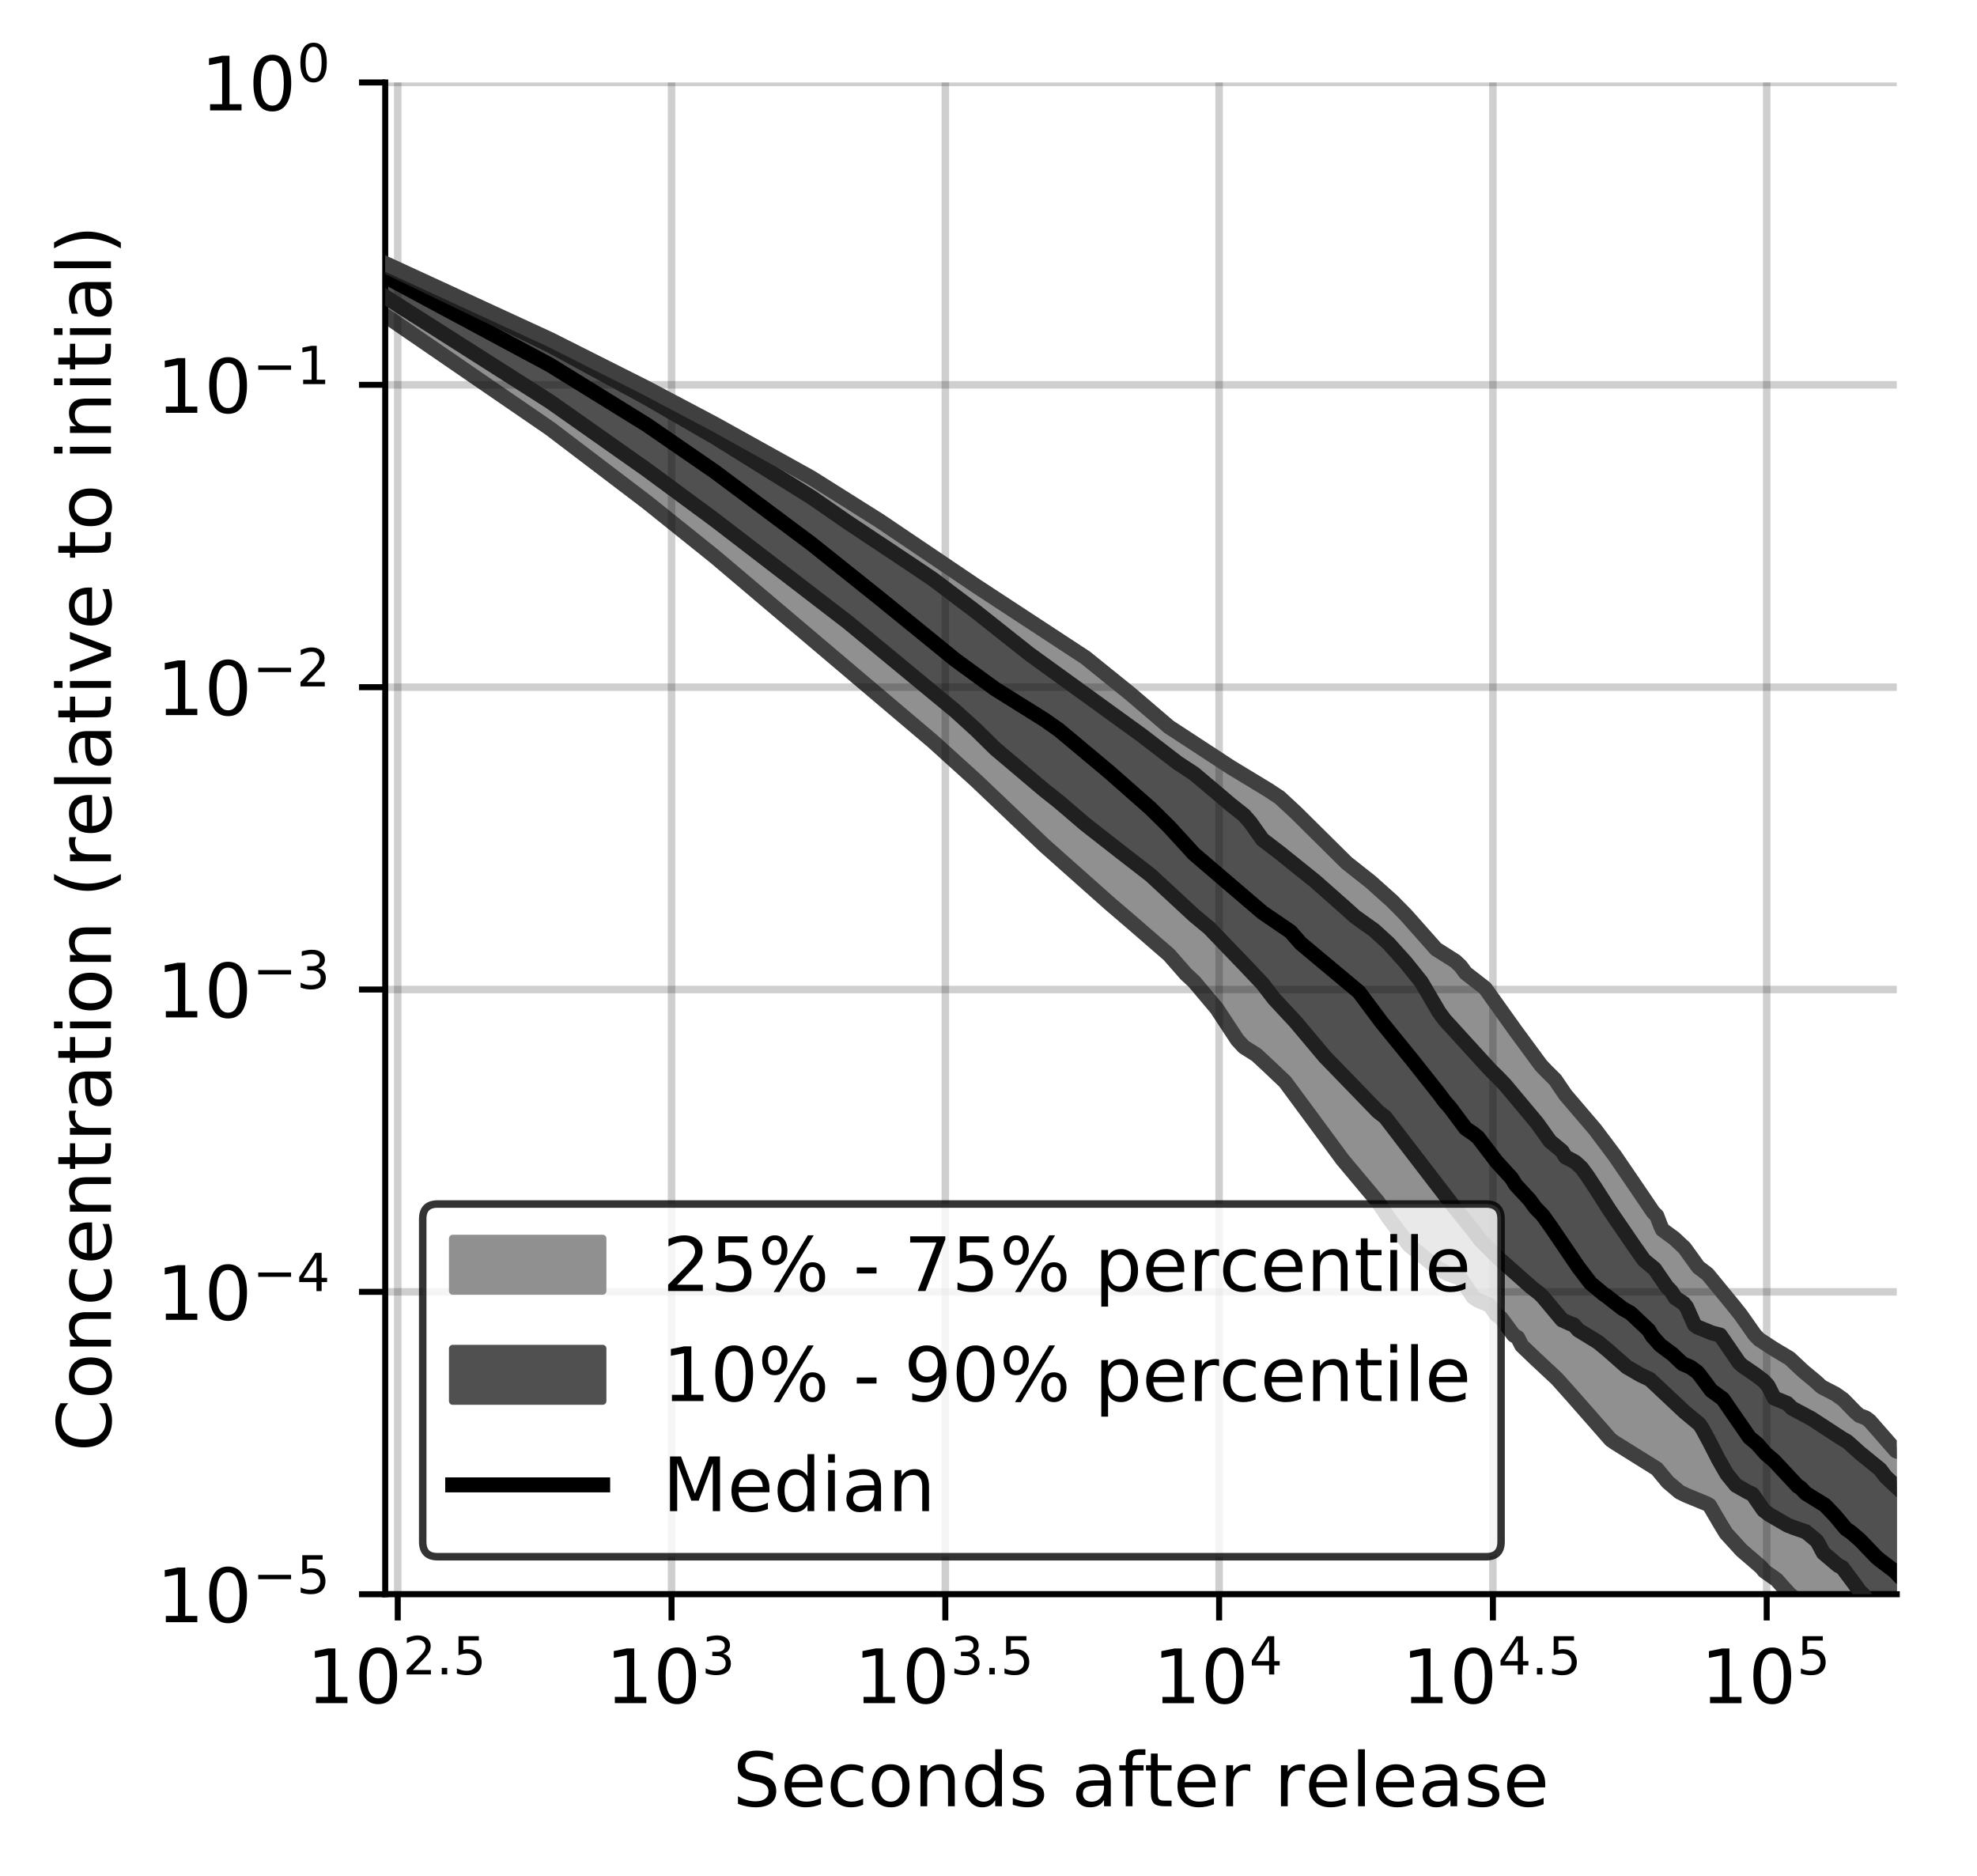 <?xml version="1.0" encoding="utf-8" standalone="no"?>
<!DOCTYPE svg PUBLIC "-//W3C//DTD SVG 1.1//EN"
  "http://www.w3.org/Graphics/SVG/1.1/DTD/svg11.dtd">
<!-- Created with matplotlib (https://matplotlib.org/) -->
<svg height="250.155pt" version="1.1" viewBox="0 0 263.678 250.155" width="263.678pt" xmlns="http://www.w3.org/2000/svg" xmlns:xlink="http://www.w3.org/1999/xlink">
 <defs>
  <style type="text/css">
*{stroke-linecap:butt;stroke-linejoin:round;}
  </style>
 </defs>
 <g id="figure_1">
  <g id="patch_1">
   <path d="M 0 250.155 
L 263.678 250.155 
L 263.678 0 
L 0 0 
z
" style="fill:#ffffff;"/>
  </g>
  <g id="axes_1">
   <g id="patch_2">
    <path d="M 51.378 212.599 
L 252.978 212.599 
L 252.978 10.999 
L 51.378 10.999 
z
" style="fill:#ffffff;"/>
   </g>
   <g id="PolyCollection_1">
    <defs>
     <path d="M 51.378 -215.019 
L 51.378 -208.092 
L 73.363 -193.001 
L 86.223 -183.228 
L 95.348 -175.908 
L 102.426 -169.915 
L 108.208 -164.989 
L 113.098 -160.777 
L 117.333 -157.189 
L 121.069 -154.044 
L 124.41 -151.293 
L 127.433 -148.559 
L 130.193 -146.057 
L 132.732 -143.606 
L 135.082 -141.293 
L 137.271 -139.225 
L 139.318 -137.376 
L 141.241 -135.695 
L 143.054 -134.11 
L 144.768 -132.584 
L 146.395 -131.102 
L 147.943 -129.708 
L 149.418 -128.377 
L 150.828 -127.237 
L 152.178 -126.045 
L 153.473 -124.92 
L 154.717 -123.863 
L 155.914 -122.833 
L 157.067 -121.501 
L 158.18 -120.25 
L 159.256 -119.253 
L 160.296 -118.07 
L 161.303 -116.903 
L 162.279 -115.661 
L 163.226 -114.219 
L 164.145 -112.823 
L 165.038 -111.471 
L 165.908 -110.531 
L 166.753 -110.001 
L 167.577 -109.483 
L 168.38 -108.806 
L 169.163 -108.01 
L 169.928 -107.265 
L 170.674 -106.559 
L 171.403 -105.883 
L 172.116 -104.949 
L 172.813 -103.997 
L 173.495 -103.068 
L 174.163 -102.158 
L 174.817 -101.265 
L 175.458 -100.377 
L 176.086 -99.491 
L 176.702 -98.603 
L 177.306 -97.717 
L 177.899 -96.864 
L 178.481 -96.186 
L 179.052 -95.516 
L 179.614 -94.854 
L 180.165 -94.198 
L 180.708 -93.559 
L 181.241 -92.933 
L 181.765 -92.318 
L 182.281 -91.721 
L 182.788 -91.136 
L 183.288 -90.581 
L 183.779 -89.876 
L 184.264 -89.107 
L 184.741 -88.398 
L 185.21 -87.726 
L 185.674 -87.085 
L 186.13 -86.461 
L 186.58 -85.83 
L 187.023 -85.188 
L 187.461 -84.528 
L 187.892 -84.153 
L 188.318 -83.789 
L 188.738 -83.435 
L 189.153 -83.094 
L 189.562 -82.762 
L 189.966 -82.437 
L 190.365 -82.116 
L 190.759 -81.792 
L 191.148 -81.469 
L 191.533 -81.177 
L 191.913 -80.94 
L 192.288 -80.686 
L 192.659 -80.479 
L 193.026 -80.306 
L 193.388 -80.159 
L 193.747 -80.036 
L 194.101 -79.925 
L 194.451 -79.81 
L 194.798 -79.689 
L 195.141 -79.141 
L 195.48 -78.595 
L 195.816 -78.086 
L 196.148 -77.616 
L 196.477 -77.179 
L 196.802 -76.902 
L 197.124 -76.752 
L 197.443 -76.624 
L 197.758 -76.498 
L 198.071 -76.372 
L 198.38 -76.243 
L 198.687 -76.111 
L 198.99 -75.671 
L 199.291 -75.194 
L 199.589 -74.816 
L 199.884 -74.612 
L 200.176 -74.411 
L 200.466 -73.993 
L 200.753 -73.547 
L 201.037 -73.129 
L 201.319 -72.718 
L 201.599 -72.308 
L 201.876 -72.114 
L 202.15 -71.933 
L 202.422 -71.768 
L 202.692 -71.227 
L 202.96 -70.706 
L 203.226 -70.43 
L 203.489 -70.158 
L 203.75 -69.893 
L 204.009 -69.658 
L 204.266 -69.424 
L 204.52 -69.195 
L 204.773 -68.969 
L 205.024 -68.745 
L 205.273 -68.525 
L 205.519 -68.305 
L 205.764 -68.09 
L 206.007 -67.871 
L 206.249 -67.649 
L 206.488 -67.426 
L 206.725 -67.202 
L 206.961 -66.975 
L 207.195 -66.745 
L 207.428 -66.512 
L 207.658 -66.276 
L 207.887 -66.037 
L 208.115 -65.796 
L 208.341 -65.551 
L 208.565 -65.302 
L 208.787 -65.05 
L 209.008 -64.797 
L 209.228 -64.539 
L 209.446 -64.285 
L 209.662 -64.032 
L 209.877 -63.781 
L 210.091 -63.534 
L 210.303 -63.287 
L 210.514 -63.042 
L 210.723 -62.797 
L 210.931 -62.558 
L 211.138 -62.316 
L 211.343 -62.072 
L 211.547 -61.831 
L 211.75 -61.587 
L 211.951 -61.345 
L 212.151 -61.102 
L 212.35 -60.871 
L 212.548 -60.649 
L 212.744 -60.428 
L 212.939 -60.21 
L 213.133 -59.993 
L 213.326 -59.778 
L 213.518 -59.566 
L 213.708 -59.358 
L 213.898 -59.154 
L 214.086 -58.95 
L 214.273 -58.75 
L 214.459 -58.551 
L 214.644 -58.352 
L 214.828 -58.154 
L 215.011 -57.987 
L 215.192 -57.878 
L 215.373 -57.769 
L 215.553 -57.661 
L 215.731 -57.553 
L 215.909 -57.444 
L 216.086 -57.336 
L 216.262 -57.227 
L 216.436 -57.121 
L 216.61 -57.018 
L 216.783 -56.915 
L 216.955 -56.811 
L 217.126 -56.707 
L 217.296 -56.606 
L 217.465 -56.505 
L 217.633 -56.404 
L 217.801 -56.304 
L 217.967 -56.202 
L 218.133 -56.103 
L 218.298 -56.003 
L 218.462 -55.902 
L 218.625 -55.8 
L 218.787 -55.701 
L 218.948 -55.607 
L 219.109 -55.514 
L 219.269 -55.419 
L 219.428 -55.322 
L 219.586 -55.224 
L 219.743 -55.123 
L 219.9 -55.024 
L 220.056 -54.923 
L 220.211 -54.822 
L 220.365 -54.721 
L 220.519 -54.619 
L 220.672 -54.516 
L 220.824 -54.412 
L 220.975 -54.275 
L 221.126 -54.075 
L 221.276 -53.881 
L 221.425 -53.692 
L 221.574 -53.505 
L 221.721 -53.317 
L 221.869 -53.134 
L 222.015 -52.951 
L 222.161 -52.789 
L 222.306 -52.638 
L 222.451 -52.497 
L 222.594 -52.364 
L 222.738 -52.235 
L 222.88 -52.107 
L 223.022 -51.981 
L 223.163 -51.857 
L 223.304 -51.734 
L 223.444 -51.613 
L 223.584 -51.492 
L 223.722 -51.375 
L 223.861 -51.275 
L 223.998 -51.187 
L 224.135 -51.103 
L 224.272 -51.024 
L 224.407 -50.944 
L 224.543 -50.872 
L 224.677 -50.824 
L 224.811 -50.776 
L 224.945 -50.725 
L 225.078 -50.676 
L 225.21 -50.626 
L 225.342 -50.576 
L 225.474 -50.526 
L 225.604 -50.478 
L 225.735 -50.43 
L 225.864 -50.382 
L 225.994 -50.334 
L 226.122 -50.286 
L 226.25 -50.236 
L 226.378 -50.186 
L 226.505 -50.136 
L 226.632 -50.083 
L 226.758 -50.031 
L 226.884 -49.978 
L 227.009 -49.924 
L 227.133 -49.868 
L 227.257 -49.809 
L 227.381 -49.748 
L 227.504 -49.686 
L 227.627 -49.625 
L 227.749 -49.563 
L 227.871 -49.5 
L 227.992 -49.415 
L 228.113 -49.226 
L 228.233 -49.032 
L 228.353 -48.834 
L 228.473 -48.638 
L 228.592 -48.44 
L 228.71 -48.24 
L 228.829 -48.038 
L 228.946 -47.835 
L 229.063 -47.628 
L 229.18 -47.419 
L 229.297 -47.206 
L 229.413 -46.989 
L 229.528 -46.771 
L 229.643 -46.548 
L 229.758 -46.324 
L 229.872 -46.106 
L 229.986 -45.951 
L 230.1 -45.81 
L 230.213 -45.674 
L 230.325 -45.542 
L 230.438 -45.41 
L 230.55 -45.281 
L 230.661 -45.027 
L 230.772 -44.883 
L 230.883 -44.753 
L 230.993 -44.653 
L 231.103 -44.557 
L 231.213 -44.476 
L 231.322 -44.368 
L 231.431 -44.254 
L 231.539 -44.142 
L 231.647 -44.031 
L 231.755 -43.922 
L 231.862 -43.815 
L 231.969 -43.71 
L 232.076 -43.604 
L 232.182 -43.502 
L 232.288 -43.4 
L 232.394 -43.3 
L 232.499 -43.204 
L 232.604 -43.108 
L 232.708 -43.014 
L 232.812 -42.921 
L 232.916 -42.831 
L 233.02 -42.742 
L 233.123 -42.655 
L 233.226 -42.57 
L 233.328 -42.485 
L 233.43 -42.4 
L 233.532 -42.318 
L 233.633 -42.235 
L 233.735 -42.152 
L 233.835 -42.073 
L 233.936 -41.993 
L 234.036 -41.915 
L 234.136 -41.835 
L 234.236 -41.758 
L 234.335 -41.68 
L 234.434 -41.602 
L 234.533 -41.523 
L 234.631 -41.442 
L 234.729 -41.362 
L 234.827 -41.283 
L 234.924 -41.126 
L 235.021 -40.965 
L 235.118 -40.802 
L 235.215 -40.717 
L 235.311 -40.64 
L 235.407 -40.564 
L 235.503 -40.489 
L 235.598 -40.416 
L 235.693 -40.343 
L 235.788 -40.273 
L 235.882 -40.202 
L 235.977 -40.133 
L 236.071 -40.063 
L 236.164 -39.995 
L 236.258 -39.942 
L 236.351 -39.89 
L 236.444 -39.838 
L 236.536 -39.787 
L 236.629 -39.737 
L 236.721 -39.685 
L 236.813 -39.618 
L 236.904 -39.532 
L 236.995 -39.443 
L 237.087 -39.352 
L 237.177 -39.259 
L 237.268 -39.164 
L 237.358 -39.067 
L 237.448 -38.968 
L 237.538 -38.867 
L 237.627 -38.763 
L 237.716 -38.658 
L 237.805 -38.549 
L 237.894 -38.437 
L 237.983 -38.323 
L 238.071 -38.206 
L 238.159 -38.085 
L 238.246 -37.963 
L 238.334 -37.839 
L 238.421 -37.749 
L 238.508 -37.687 
L 238.595 -37.623 
L 238.682 -37.561 
L 238.768 -37.5 
L 238.854 -37.439 
L 238.94 -37.375 
L 239.025 -37.309 
L 239.111 -37.241 
L 239.196 -37.172 
L 239.281 -37.101 
L 239.366 -37.029 
L 239.45 -36.956 
L 239.534 -36.881 
L 239.618 -36.805 
L 239.702 -36.729 
L 239.786 -36.65 
L 239.869 -36.571 
L 239.952 -36.492 
L 240.035 -36.413 
L 240.118 -36.334 
L 240.2 -36.255 
L 240.283 -36.177 
L 240.365 -36.099 
L 240.446 -36.021 
L 240.528 -35.943 
L 240.61 -35.868 
L 240.691 -35.793 
L 240.772 -35.718 
L 240.853 -35.644 
L 240.933 -35.57 
L 241.014 -35.496 
L 241.094 -35.424 
L 241.174 -35.351 
L 241.254 -35.278 
L 241.333 -35.206 
L 241.413 -35.133 
L 241.492 -35.059 
L 241.571 -34.984 
L 241.65 -34.909 
L 241.728 -34.832 
L 241.807 -34.752 
L 241.885 -34.669 
L 241.963 -34.584 
L 242.041 -34.497 
L 242.118 -34.406 
L 242.196 -34.314 
L 242.273 -34.22 
L 242.35 -34.122 
L 242.427 -34.022 
L 242.504 -33.921 
L 242.58 -33.816 
L 242.657 -33.709 
L 242.733 -33.601 
L 242.809 -33.492 
L 242.884 -33.381 
L 242.96 -33.268 
L 243.035 -33.155 
L 243.111 -33.045 
L 243.186 -32.935 
L 243.261 -32.828 
L 243.335 -32.723 
L 243.41 -32.618 
L 243.484 -32.514 
L 243.559 -32.415 
L 243.633 -32.318 
L 243.706 -32.222 
L 243.78 -32.128 
L 243.854 -32.035 
L 243.927 -31.943 
L 244 -31.856 
L 244.073 -31.771 
L 244.146 -31.689 
L 244.219 -31.608 
L 244.291 -31.531 
L 244.363 -31.455 
L 244.436 -31.38 
L 244.508 -31.307 
L 244.579 -31.235 
L 244.651 -31.165 
L 244.723 -31.097 
L 244.794 -31.031 
L 244.865 -30.969 
L 244.936 -30.908 
L 245.007 -30.85 
L 245.078 -30.796 
L 245.148 -30.744 
L 245.219 -30.694 
L 245.289 -30.645 
L 245.359 -30.599 
L 245.429 -30.557 
L 245.499 -30.474 
L 245.568 -30.352 
L 245.638 -30.23 
L 245.707 -30.113 
L 245.776 -29.999 
L 245.845 -29.889 
L 245.914 -29.782 
L 245.983 -29.678 
L 246.052 -29.602 
L 246.12 -29.57 
L 246.188 -29.537 
L 246.256 -29.511 
L 246.324 -29.486 
L 246.392 -29.462 
L 246.46 -29.438 
L 246.528 -29.414 
L 246.595 -29.391 
L 246.662 -29.368 
L 246.729 -29.346 
L 246.796 -29.323 
L 246.863 -29.301 
L 246.93 -29.279 
L 246.996 -29.257 
L 247.063 -29.236 
L 247.129 -29.215 
L 247.195 -29.194 
L 247.261 -29.172 
L 247.327 -29.152 
L 247.393 -29.132 
L 247.459 -29.111 
L 247.524 -29.092 
L 247.589 -29.073 
L 247.655 -29.054 
L 247.72 -29.034 
L 247.785 -29.015 
L 247.849 -28.995 
L 247.914 -28.976 
L 247.979 -28.957 
L 248.043 -28.923 
L 248.107 -28.868 
L 248.171 -28.812 
L 248.235 -28.755 
L 248.299 -28.698 
L 248.363 -28.64 
L 248.427 -28.581 
L 248.49 -28.522 
L 248.553 -28.462 
L 248.617 -28.402 
L 248.68 -28.343 
L 248.743 -28.283 
L 248.806 -28.223 
L 248.868 -28.162 
L 248.931 -28.102 
L 248.994 -28.042 
L 249.056 -27.982 
L 249.118 -27.922 
L 249.18 -27.867 
L 249.242 -27.842 
L 249.304 -27.818 
L 249.366 -27.794 
L 249.428 -27.771 
L 249.489 -27.749 
L 249.551 -27.727 
L 249.612 -27.705 
L 249.673 -27.683 
L 249.734 -27.662 
L 249.795 -27.641 
L 249.856 -27.621 
L 249.917 -27.6 
L 249.977 -27.579 
L 250.038 -27.558 
L 250.098 -27.538 
L 250.158 -27.522 
L 250.218 -27.507 
L 250.278 -27.492 
L 250.338 -27.478 
L 250.398 -27.464 
L 250.458 -27.45 
L 250.517 -27.436 
L 250.577 -27.424 
L 250.636 -27.411 
L 250.695 -27.398 
L 250.754 -27.387 
L 250.813 -27.374 
L 250.872 -27.363 
L 250.931 -27.352 
L 250.99 -27.341 
L 251.048 -27.33 
L 251.107 -27.32 
L 251.165 -27.31 
L 251.223 -27.3 
L 251.282 -27.29 
L 251.34 -27.281 
L 251.398 -27.273 
L 251.455 -27.264 
L 251.513 -27.256 
L 251.571 -27.247 
L 251.628 -27.239 
L 251.686 -27.23 
L 251.743 -27.221 
L 251.8 -27.213 
L 251.857 -27.204 
L 251.914 -27.194 
L 251.971 -27.184 
L 252.028 -27.174 
L 252.085 -27.164 
L 252.141 -27.153 
L 252.198 -27.142 
L 252.254 -27.131 
L 252.31 -27.119 
L 252.367 -27.108 
L 252.423 -27.096 
L 252.479 -27.085 
L 252.535 -27.073 
L 252.59 -27.061 
L 252.646 -27.048 
L 252.702 -27.036 
L 252.757 -27.023 
L 252.812 -27.01 
L 252.868 -26.978 
L 252.923 -26.947 
L 252.978 -26.916 
L 252.978 -56.642 
L 252.978 -56.642 
L 252.923 -56.66 
L 252.868 -56.681 
L 252.812 -56.701 
L 252.757 -56.724 
L 252.702 -56.746 
L 252.646 -56.803 
L 252.59 -56.875 
L 252.535 -56.948 
L 252.479 -57.021 
L 252.423 -57.093 
L 252.367 -57.166 
L 252.31 -57.237 
L 252.254 -57.307 
L 252.198 -57.378 
L 252.141 -57.447 
L 252.085 -57.514 
L 252.028 -57.582 
L 251.971 -57.65 
L 251.914 -57.717 
L 251.857 -57.783 
L 251.8 -57.849 
L 251.743 -57.913 
L 251.686 -57.978 
L 251.628 -58.041 
L 251.571 -58.104 
L 251.513 -58.167 
L 251.455 -58.23 
L 251.398 -58.293 
L 251.34 -58.357 
L 251.282 -58.42 
L 251.223 -58.485 
L 251.165 -58.548 
L 251.107 -58.613 
L 251.048 -58.679 
L 250.99 -58.744 
L 250.931 -58.81 
L 250.872 -58.877 
L 250.813 -58.944 
L 250.754 -59.014 
L 250.695 -59.083 
L 250.636 -59.151 
L 250.577 -59.22 
L 250.517 -59.29 
L 250.458 -59.36 
L 250.398 -59.432 
L 250.338 -59.503 
L 250.278 -59.577 
L 250.218 -59.649 
L 250.158 -59.722 
L 250.098 -59.796 
L 250.038 -59.87 
L 249.977 -59.942 
L 249.917 -60.016 
L 249.856 -60.09 
L 249.795 -60.164 
L 249.734 -60.236 
L 249.673 -60.309 
L 249.612 -60.382 
L 249.551 -60.457 
L 249.489 -60.531 
L 249.428 -60.604 
L 249.366 -60.677 
L 249.304 -60.748 
L 249.242 -60.819 
L 249.18 -60.869 
L 249.118 -60.909 
L 249.056 -60.946 
L 248.994 -60.984 
L 248.931 -61.018 
L 248.868 -61.051 
L 248.806 -61.084 
L 248.743 -61.116 
L 248.68 -61.144 
L 248.617 -61.173 
L 248.553 -61.203 
L 248.49 -61.229 
L 248.427 -61.255 
L 248.363 -61.279 
L 248.299 -61.299 
L 248.235 -61.324 
L 248.171 -61.345 
L 248.107 -61.363 
L 248.043 -61.381 
L 247.979 -61.398 
L 247.914 -61.415 
L 247.849 -61.432 
L 247.785 -61.487 
L 247.72 -61.559 
L 247.655 -61.634 
L 247.589 -61.708 
L 247.524 -61.781 
L 247.459 -61.853 
L 247.393 -61.924 
L 247.327 -61.995 
L 247.261 -62.067 
L 247.195 -62.139 
L 247.129 -62.212 
L 247.063 -62.282 
L 246.996 -62.355 
L 246.93 -62.426 
L 246.863 -62.496 
L 246.796 -62.568 
L 246.729 -62.638 
L 246.662 -62.709 
L 246.595 -62.777 
L 246.528 -62.846 
L 246.46 -62.915 
L 246.392 -62.983 
L 246.324 -63.051 
L 246.256 -63.118 
L 246.188 -63.184 
L 246.12 -63.251 
L 246.052 -63.315 
L 245.983 -63.379 
L 245.914 -63.444 
L 245.845 -63.508 
L 245.776 -63.57 
L 245.707 -63.631 
L 245.638 -63.693 
L 245.568 -63.754 
L 245.499 -63.813 
L 245.429 -63.87 
L 245.359 -63.912 
L 245.289 -63.953 
L 245.219 -63.995 
L 245.148 -64.037 
L 245.078 -64.08 
L 245.007 -64.123 
L 244.936 -64.167 
L 244.865 -64.211 
L 244.794 -64.254 
L 244.723 -64.299 
L 244.651 -64.342 
L 244.579 -64.386 
L 244.508 -64.428 
L 244.436 -64.47 
L 244.363 -64.514 
L 244.291 -64.555 
L 244.219 -64.594 
L 244.146 -64.633 
L 244.073 -64.672 
L 244 -64.71 
L 243.927 -64.747 
L 243.854 -64.782 
L 243.78 -64.817 
L 243.706 -64.852 
L 243.633 -64.884 
L 243.559 -64.918 
L 243.484 -64.951 
L 243.41 -64.985 
L 243.335 -65.02 
L 243.261 -65.053 
L 243.186 -65.084 
L 243.111 -65.117 
L 243.035 -65.149 
L 242.96 -65.181 
L 242.884 -65.243 
L 242.809 -65.332 
L 242.733 -65.425 
L 242.657 -65.516 
L 242.58 -65.607 
L 242.504 -65.683 
L 242.427 -65.737 
L 242.35 -65.79 
L 242.273 -65.848 
L 242.196 -65.905 
L 242.118 -65.959 
L 242.041 -66.012 
L 241.963 -66.066 
L 241.885 -66.144 
L 241.807 -66.208 
L 241.728 -66.271 
L 241.65 -66.336 
L 241.571 -66.401 
L 241.492 -66.465 
L 241.413 -66.53 
L 241.333 -66.595 
L 241.254 -66.662 
L 241.174 -66.73 
L 241.094 -66.797 
L 241.014 -66.864 
L 240.933 -66.931 
L 240.853 -66.998 
L 240.772 -67.066 
L 240.691 -67.135 
L 240.61 -67.209 
L 240.528 -67.283 
L 240.446 -67.36 
L 240.365 -67.438 
L 240.283 -67.513 
L 240.2 -67.592 
L 240.118 -67.672 
L 240.035 -67.75 
L 239.952 -67.827 
L 239.869 -67.906 
L 239.786 -67.981 
L 239.702 -68.058 
L 239.618 -68.133 
L 239.534 -68.209 
L 239.45 -68.284 
L 239.366 -68.36 
L 239.281 -68.434 
L 239.196 -68.507 
L 239.111 -68.585 
L 239.025 -68.667 
L 238.94 -68.752 
L 238.854 -68.837 
L 238.768 -68.922 
L 238.682 -69.01 
L 238.595 -69.098 
L 238.508 -69.187 
L 238.421 -69.277 
L 238.334 -69.361 
L 238.246 -69.415 
L 238.159 -69.468 
L 238.071 -69.515 
L 237.983 -69.565 
L 237.894 -69.615 
L 237.805 -69.663 
L 237.716 -69.711 
L 237.627 -69.758 
L 237.538 -69.802 
L 237.448 -69.844 
L 237.358 -69.887 
L 237.268 -69.928 
L 237.177 -69.969 
L 237.087 -70.007 
L 236.995 -70.045 
L 236.904 -70.081 
L 236.813 -70.13 
L 236.721 -70.185 
L 236.629 -70.235 
L 236.536 -70.288 
L 236.444 -70.338 
L 236.351 -70.392 
L 236.258 -70.448 
L 236.164 -70.504 
L 236.071 -70.563 
L 235.977 -70.623 
L 235.882 -70.684 
L 235.788 -70.746 
L 235.693 -70.809 
L 235.598 -70.873 
L 235.503 -70.939 
L 235.407 -71.002 
L 235.311 -71.067 
L 235.215 -71.131 
L 235.118 -71.196 
L 235.021 -71.262 
L 234.924 -71.328 
L 234.827 -71.398 
L 234.729 -71.465 
L 234.631 -71.535 
L 234.533 -71.615 
L 234.434 -71.681 
L 234.335 -71.757 
L 234.236 -71.841 
L 234.136 -72.02 
L 234.036 -72.152 
L 233.936 -72.285 
L 233.835 -72.423 
L 233.735 -72.566 
L 233.633 -72.711 
L 233.532 -72.864 
L 233.43 -73.008 
L 233.328 -73.142 
L 233.226 -73.278 
L 233.123 -73.417 
L 233.02 -73.558 
L 232.916 -73.703 
L 232.812 -73.849 
L 232.708 -73.998 
L 232.604 -74.152 
L 232.499 -74.308 
L 232.394 -74.466 
L 232.288 -74.627 
L 232.182 -74.789 
L 232.076 -74.951 
L 231.969 -75.115 
L 231.862 -75.277 
L 231.755 -75.44 
L 231.647 -75.55 
L 231.539 -75.663 
L 231.431 -75.776 
L 231.322 -75.892 
L 231.213 -76.012 
L 231.103 -76.133 
L 230.993 -76.26 
L 230.883 -76.385 
L 230.772 -76.509 
L 230.661 -76.638 
L 230.55 -76.767 
L 230.438 -76.895 
L 230.325 -77.023 
L 230.213 -77.153 
L 230.1 -77.283 
L 229.986 -77.415 
L 229.872 -77.551 
L 229.758 -77.69 
L 229.643 -77.831 
L 229.528 -77.972 
L 229.413 -78.114 
L 229.297 -78.259 
L 229.18 -78.403 
L 229.063 -78.548 
L 228.946 -78.693 
L 228.829 -78.842 
L 228.71 -78.991 
L 228.592 -79.143 
L 228.473 -79.298 
L 228.353 -79.452 
L 228.233 -79.61 
L 228.113 -79.765 
L 227.992 -79.919 
L 227.871 -80.078 
L 227.749 -80.233 
L 227.627 -80.353 
L 227.504 -80.453 
L 227.381 -80.552 
L 227.257 -80.646 
L 227.133 -80.738 
L 227.009 -80.828 
L 226.884 -80.918 
L 226.758 -81.005 
L 226.632 -81.092 
L 226.505 -81.181 
L 226.378 -81.308 
L 226.25 -81.484 
L 226.122 -81.662 
L 225.994 -81.84 
L 225.864 -82.022 
L 225.735 -82.205 
L 225.604 -82.388 
L 225.474 -82.572 
L 225.342 -82.759 
L 225.21 -82.949 
L 225.078 -83.14 
L 224.945 -83.33 
L 224.811 -83.524 
L 224.677 -83.719 
L 224.543 -83.893 
L 224.407 -84.023 
L 224.272 -84.153 
L 224.135 -84.28 
L 223.998 -84.409 
L 223.861 -84.531 
L 223.722 -84.652 
L 223.584 -84.772 
L 223.444 -84.891 
L 223.304 -85.012 
L 223.163 -85.133 
L 223.022 -85.247 
L 222.88 -85.357 
L 222.738 -85.464 
L 222.594 -85.565 
L 222.451 -85.669 
L 222.306 -85.768 
L 222.161 -85.868 
L 222.015 -85.967 
L 221.869 -86.071 
L 221.721 -86.167 
L 221.574 -86.391 
L 221.425 -86.828 
L 221.276 -87.264 
L 221.126 -87.697 
L 220.975 -88.029 
L 220.824 -88.178 
L 220.672 -88.322 
L 220.519 -88.473 
L 220.365 -88.622 
L 220.211 -88.769 
L 220.056 -88.956 
L 219.9 -89.225 
L 219.743 -89.491 
L 219.586 -89.741 
L 219.428 -89.99 
L 219.269 -90.238 
L 219.109 -90.491 
L 218.948 -90.738 
L 218.787 -90.99 
L 218.625 -91.239 
L 218.462 -91.491 
L 218.298 -91.742 
L 218.133 -91.986 
L 217.967 -92.236 
L 217.801 -92.488 
L 217.633 -92.74 
L 217.465 -92.988 
L 217.296 -93.241 
L 217.126 -93.494 
L 216.955 -93.748 
L 216.783 -94.003 
L 216.61 -94.255 
L 216.436 -94.506 
L 216.262 -94.76 
L 216.086 -95.014 
L 215.909 -95.269 
L 215.731 -95.524 
L 215.553 -95.778 
L 215.373 -96.03 
L 215.192 -96.28 
L 215.011 -96.535 
L 214.828 -96.783 
L 214.644 -97.036 
L 214.459 -97.288 
L 214.273 -97.538 
L 214.086 -97.788 
L 213.898 -98.036 
L 213.708 -98.287 
L 213.518 -98.539 
L 213.326 -98.789 
L 213.133 -99.035 
L 212.939 -99.28 
L 212.744 -99.527 
L 212.548 -99.77 
L 212.35 -100.012 
L 212.151 -100.252 
L 211.951 -100.49 
L 211.75 -100.732 
L 211.547 -100.968 
L 211.343 -101.208 
L 211.138 -101.444 
L 210.931 -101.69 
L 210.723 -101.932 
L 210.514 -102.174 
L 210.303 -102.418 
L 210.091 -102.66 
L 209.877 -102.906 
L 209.662 -103.156 
L 209.446 -103.408 
L 209.228 -103.656 
L 209.008 -103.908 
L 208.787 -104.159 
L 208.565 -104.411 
L 208.341 -104.669 
L 208.115 -105.045 
L 207.887 -105.42 
L 207.658 -105.789 
L 207.428 -106.158 
L 207.195 -106.507 
L 206.961 -106.715 
L 206.725 -106.915 
L 206.488 -107.12 
L 206.249 -107.329 
L 206.007 -107.534 
L 205.764 -107.784 
L 205.519 -108.096 
L 205.273 -108.414 
L 205.024 -108.737 
L 204.773 -109.064 
L 204.52 -109.394 
L 204.266 -109.738 
L 204.009 -110.091 
L 203.75 -110.44 
L 203.489 -110.795 
L 203.226 -111.16 
L 202.96 -111.536 
L 202.692 -111.91 
L 202.422 -112.287 
L 202.15 -112.671 
L 201.876 -113.06 
L 201.599 -113.452 
L 201.319 -113.851 
L 201.037 -114.255 
L 200.753 -114.669 
L 200.466 -115.15 
L 200.176 -115.621 
L 199.884 -116.071 
L 199.589 -116.488 
L 199.291 -116.883 
L 198.99 -117.249 
L 198.687 -117.531 
L 198.38 -117.961 
L 198.071 -118.38 
L 197.758 -118.662 
L 197.443 -118.908 
L 197.124 -119.149 
L 196.802 -119.397 
L 196.477 -119.638 
L 196.148 -119.89 
L 195.816 -120.146 
L 195.48 -120.398 
L 195.141 -120.818 
L 194.798 -121.318 
L 194.451 -121.713 
L 194.101 -121.974 
L 193.747 -122.224 
L 193.388 -122.466 
L 193.026 -122.701 
L 192.659 -122.921 
L 192.288 -123.151 
L 191.913 -123.373 
L 191.533 -123.599 
L 191.148 -124.009 
L 190.759 -124.475 
L 190.365 -124.937 
L 189.966 -125.407 
L 189.562 -125.863 
L 189.153 -126.336 
L 188.738 -126.798 
L 188.318 -127.26 
L 187.892 -127.725 
L 187.461 -128.189 
L 187.023 -128.638 
L 186.58 -129.098 
L 186.13 -129.56 
L 185.674 -129.996 
L 185.21 -130.435 
L 184.741 -130.865 
L 184.264 -131.287 
L 183.779 -131.721 
L 183.288 -132.156 
L 182.788 -132.578 
L 182.281 -132.988 
L 181.765 -133.406 
L 181.241 -133.818 
L 180.708 -134.249 
L 180.165 -134.664 
L 179.614 -135.083 
L 179.052 -135.5 
L 178.481 -136.062 
L 177.899 -136.679 
L 177.306 -137.275 
L 176.702 -137.865 
L 176.086 -138.467 
L 175.458 -139.049 
L 174.817 -139.699 
L 174.163 -140.421 
L 173.495 -141.13 
L 172.813 -141.82 
L 172.116 -142.487 
L 171.403 -143.154 
L 170.674 -143.801 
L 169.928 -144.355 
L 169.163 -144.798 
L 168.38 -145.255 
L 167.577 -145.727 
L 166.753 -146.221 
L 165.908 -146.736 
L 165.038 -147.278 
L 164.145 -147.839 
L 163.226 -148.425 
L 162.279 -149.025 
L 161.303 -149.656 
L 160.296 -150.318 
L 159.256 -150.999 
L 158.18 -151.719 
L 157.067 -152.449 
L 155.914 -153.219 
L 154.717 -154.14 
L 153.473 -155.242 
L 152.178 -156.401 
L 150.828 -157.573 
L 149.418 -158.761 
L 147.943 -159.966 
L 146.395 -161.188 
L 144.768 -162.463 
L 143.054 -163.688 
L 141.241 -164.875 
L 139.318 -166.109 
L 137.271 -167.454 
L 135.082 -168.855 
L 132.732 -170.363 
L 130.193 -172.013 
L 127.433 -173.778 
L 124.41 -175.812 
L 121.069 -178.142 
L 117.333 -180.696 
L 113.098 -183.414 
L 108.208 -186.44 
L 102.426 -189.679 
L 95.348 -193.587 
L 86.223 -198.413 
L 73.363 -204.888 
L 51.378 -215.019 
z
" id="mb2c4761fed" style="stroke:#909090;"/>
    </defs>
    <g clip-path="url(#pc4dafe312d)">
     <use style="fill:#909090;stroke:#909090;" x="0" xlink:href="#mb2c4761fed" y="250.155"/>
    </g>
   </g>
   <g id="PolyCollection_2">
    <defs>
     <path d="M 51.378 -214.715 
L 51.378 -210.576 
L 73.363 -196.595 
L 86.223 -187.536 
L 95.348 -180.81 
L 102.426 -175.424 
L 108.208 -171.002 
L 113.098 -167.168 
L 117.333 -163.711 
L 121.069 -160.641 
L 124.41 -157.871 
L 127.433 -155.328 
L 130.193 -152.819 
L 132.732 -150.316 
L 135.082 -148.282 
L 137.271 -146.415 
L 139.318 -144.751 
L 141.241 -143.228 
L 143.054 -141.646 
L 144.768 -140.214 
L 146.395 -138.91 
L 147.943 -137.706 
L 149.418 -136.578 
L 150.828 -135.523 
L 152.178 -134.536 
L 153.473 -133.439 
L 154.717 -132.268 
L 155.914 -131.142 
L 157.067 -130.058 
L 158.18 -129.024 
L 159.256 -128.077 
L 160.296 -127.212 
L 161.303 -126.377 
L 162.279 -125.391 
L 163.226 -124.426 
L 164.145 -123.467 
L 165.038 -122.514 
L 165.908 -121.587 
L 166.753 -120.691 
L 167.577 -119.841 
L 168.38 -118.982 
L 169.163 -117.916 
L 169.928 -116.962 
L 170.674 -116.188 
L 171.403 -115.425 
L 172.116 -114.68 
L 172.813 -113.859 
L 173.495 -113.02 
L 174.163 -112.174 
L 174.817 -111.323 
L 175.458 -110.513 
L 176.086 -109.866 
L 176.702 -109.23 
L 177.306 -108.595 
L 177.899 -107.972 
L 178.481 -107.358 
L 179.052 -106.754 
L 179.614 -106.162 
L 180.165 -105.573 
L 180.708 -104.997 
L 181.241 -104.431 
L 181.765 -103.871 
L 182.281 -103.322 
L 182.788 -102.792 
L 183.288 -102.284 
L 183.779 -101.927 
L 184.264 -101.582 
L 184.741 -101.177 
L 185.21 -100.555 
L 185.674 -99.947 
L 186.13 -99.349 
L 186.58 -98.762 
L 187.023 -98.209 
L 187.461 -97.481 
L 187.892 -97.035 
L 188.318 -96.541 
L 188.738 -96.022 
L 189.153 -95.479 
L 189.562 -94.922 
L 189.966 -94.429 
L 190.365 -93.87 
L 190.759 -93.303 
L 191.148 -92.781 
L 191.533 -92.266 
L 191.913 -91.761 
L 192.288 -91.263 
L 192.659 -90.776 
L 193.026 -90.322 
L 193.388 -89.88 
L 193.747 -89.445 
L 194.101 -89.02 
L 194.451 -88.604 
L 194.798 -88.196 
L 195.141 -87.795 
L 195.48 -87.407 
L 195.816 -87.028 
L 196.148 -86.642 
L 196.477 -86.069 
L 196.802 -85.584 
L 197.124 -85.165 
L 197.443 -84.785 
L 197.758 -84.451 
L 198.071 -84.124 
L 198.38 -83.807 
L 198.687 -83.499 
L 198.99 -83.202 
L 199.291 -82.913 
L 199.589 -82.628 
L 199.884 -82.354 
L 200.176 -82.085 
L 200.466 -81.823 
L 200.753 -81.562 
L 201.037 -81.309 
L 201.319 -81.075 
L 201.599 -80.844 
L 201.876 -80.609 
L 202.15 -80.361 
L 202.422 -80.114 
L 202.692 -79.871 
L 202.96 -79.631 
L 203.226 -79.392 
L 203.489 -79.156 
L 203.75 -78.924 
L 204.009 -78.693 
L 204.266 -78.467 
L 204.52 -78.297 
L 204.773 -78.172 
L 205.024 -77.926 
L 205.273 -77.686 
L 205.519 -77.48 
L 205.764 -77.213 
L 206.007 -76.919 
L 206.249 -76.633 
L 206.488 -76.356 
L 206.725 -76.078 
L 206.961 -75.795 
L 207.195 -75.512 
L 207.428 -75.229 
L 207.658 -74.948 
L 207.887 -74.669 
L 208.115 -74.391 
L 208.341 -74.133 
L 208.565 -74.009 
L 208.787 -73.89 
L 209.008 -73.781 
L 209.228 -73.677 
L 209.446 -73.633 
L 209.662 -73.594 
L 209.877 -73.493 
L 210.091 -73.207 
L 210.303 -72.932 
L 210.514 -72.778 
L 210.723 -72.659 
L 210.931 -72.543 
L 211.138 -72.428 
L 211.343 -72.316 
L 211.547 -72.205 
L 211.75 -72.089 
L 211.951 -71.961 
L 212.151 -71.823 
L 212.35 -71.679 
L 212.548 -71.56 
L 212.744 -71.44 
L 212.939 -71.31 
L 213.133 -71.174 
L 213.326 -71.029 
L 213.518 -70.88 
L 213.708 -70.726 
L 213.898 -70.568 
L 214.086 -70.408 
L 214.273 -70.243 
L 214.459 -70.075 
L 214.644 -69.902 
L 214.828 -69.726 
L 215.011 -69.551 
L 215.192 -69.376 
L 215.373 -69.199 
L 215.553 -69.023 
L 215.731 -68.848 
L 215.909 -68.675 
L 216.086 -68.498 
L 216.262 -68.32 
L 216.436 -68.202 
L 216.61 -68.093 
L 216.783 -67.985 
L 216.955 -67.876 
L 217.126 -67.768 
L 217.296 -67.658 
L 217.465 -67.548 
L 217.633 -67.436 
L 217.801 -67.325 
L 217.967 -67.213 
L 218.133 -67.1 
L 218.298 -66.997 
L 218.462 -66.933 
L 218.625 -66.869 
L 218.787 -66.808 
L 218.948 -66.746 
L 219.109 -66.684 
L 219.269 -66.621 
L 219.428 -66.559 
L 219.586 -66.496 
L 219.743 -66.432 
L 219.9 -66.358 
L 220.056 -66.204 
L 220.211 -66.054 
L 220.365 -65.908 
L 220.519 -65.763 
L 220.672 -65.617 
L 220.824 -65.472 
L 220.975 -65.327 
L 221.126 -65.18 
L 221.276 -65.034 
L 221.425 -64.889 
L 221.574 -64.746 
L 221.721 -64.606 
L 221.869 -64.468 
L 222.015 -64.331 
L 222.161 -64.191 
L 222.306 -64.052 
L 222.451 -63.911 
L 222.594 -63.77 
L 222.738 -63.63 
L 222.88 -63.489 
L 223.022 -63.347 
L 223.163 -63.21 
L 223.304 -63.075 
L 223.444 -62.942 
L 223.584 -62.809 
L 223.722 -62.679 
L 223.861 -62.555 
L 223.998 -62.432 
L 224.135 -62.315 
L 224.272 -62.198 
L 224.407 -62.084 
L 224.543 -61.974 
L 224.677 -61.869 
L 224.811 -61.766 
L 224.945 -61.666 
L 225.078 -61.57 
L 225.21 -61.477 
L 225.342 -61.387 
L 225.474 -61.301 
L 225.604 -61.216 
L 225.735 -61.134 
L 225.864 -61.057 
L 225.994 -60.878 
L 226.122 -60.729 
L 226.25 -60.606 
L 226.378 -60.486 
L 226.505 -60.366 
L 226.632 -60.247 
L 226.758 -60.112 
L 226.884 -59.909 
L 227.009 -59.705 
L 227.133 -59.498 
L 227.257 -59.29 
L 227.381 -59.076 
L 227.504 -58.855 
L 227.627 -58.627 
L 227.749 -58.389 
L 227.871 -58.144 
L 227.992 -57.89 
L 228.113 -57.629 
L 228.233 -57.371 
L 228.353 -57.143 
L 228.473 -56.916 
L 228.592 -56.689 
L 228.71 -56.462 
L 228.829 -56.235 
L 228.946 -56.01 
L 229.063 -55.785 
L 229.18 -55.561 
L 229.297 -55.337 
L 229.413 -55.114 
L 229.528 -54.891 
L 229.643 -54.67 
L 229.758 -54.45 
L 229.872 -54.233 
L 229.986 -54.033 
L 230.1 -53.875 
L 230.213 -53.719 
L 230.325 -53.566 
L 230.438 -53.416 
L 230.55 -53.266 
L 230.661 -53.118 
L 230.772 -52.972 
L 230.883 -52.828 
L 230.993 -52.685 
L 231.103 -52.542 
L 231.213 -52.401 
L 231.322 -52.261 
L 231.431 -52.146 
L 231.539 -52.076 
L 231.647 -52.007 
L 231.755 -51.938 
L 231.862 -51.868 
L 231.969 -51.797 
L 232.076 -51.728 
L 232.182 -51.658 
L 232.288 -51.588 
L 232.394 -51.518 
L 232.499 -51.451 
L 232.604 -51.384 
L 232.708 -51.322 
L 232.812 -51.284 
L 232.916 -51.248 
L 233.02 -51.212 
L 233.123 -51.177 
L 233.226 -51.143 
L 233.328 -51.106 
L 233.43 -51.071 
L 233.532 -51.037 
L 233.633 -51.004 
L 233.735 -50.897 
L 233.835 -50.738 
L 233.936 -50.579 
L 234.036 -50.419 
L 234.136 -50.257 
L 234.236 -50.094 
L 234.335 -49.928 
L 234.434 -49.763 
L 234.533 -49.595 
L 234.631 -49.426 
L 234.729 -49.256 
L 234.827 -49.121 
L 234.924 -49.03 
L 235.021 -48.94 
L 235.118 -48.85 
L 235.215 -48.758 
L 235.311 -48.667 
L 235.407 -48.578 
L 235.503 -48.487 
L 235.598 -48.414 
L 235.693 -48.356 
L 235.788 -48.297 
L 235.882 -48.238 
L 235.977 -48.178 
L 236.071 -48.119 
L 236.164 -48.059 
L 236.258 -47.999 
L 236.351 -47.939 
L 236.444 -47.878 
L 236.536 -47.819 
L 236.629 -47.756 
L 236.721 -47.694 
L 236.813 -47.641 
L 236.904 -47.589 
L 236.995 -47.536 
L 237.087 -47.484 
L 237.177 -47.43 
L 237.268 -47.38 
L 237.358 -47.33 
L 237.448 -47.279 
L 237.538 -47.229 
L 237.627 -47.18 
L 237.716 -47.131 
L 237.805 -47.084 
L 237.894 -47.036 
L 237.983 -46.989 
L 238.071 -46.942 
L 238.159 -46.896 
L 238.246 -46.85 
L 238.334 -46.806 
L 238.421 -46.761 
L 238.508 -46.718 
L 238.595 -46.675 
L 238.682 -46.632 
L 238.768 -46.59 
L 238.854 -46.551 
L 238.94 -46.511 
L 239.025 -46.482 
L 239.111 -46.459 
L 239.196 -46.438 
L 239.281 -46.415 
L 239.366 -46.395 
L 239.45 -46.372 
L 239.534 -46.351 
L 239.618 -46.331 
L 239.702 -46.308 
L 239.786 -46.288 
L 239.869 -46.268 
L 239.952 -46.248 
L 240.035 -46.227 
L 240.118 -46.207 
L 240.2 -46.185 
L 240.283 -46.166 
L 240.365 -46.146 
L 240.446 -46.125 
L 240.528 -46.104 
L 240.61 -46.066 
L 240.691 -46.005 
L 240.772 -45.944 
L 240.853 -45.885 
L 240.933 -45.825 
L 241.014 -45.765 
L 241.094 -45.704 
L 241.174 -45.643 
L 241.254 -45.581 
L 241.333 -45.52 
L 241.413 -45.459 
L 241.492 -45.392 
L 241.571 -45.31 
L 241.65 -45.226 
L 241.728 -45.143 
L 241.807 -45.066 
L 241.885 -45.007 
L 241.963 -44.949 
L 242.041 -44.889 
L 242.118 -44.828 
L 242.196 -44.765 
L 242.273 -44.7 
L 242.35 -44.632 
L 242.427 -44.489 
L 242.504 -44.322 
L 242.58 -44.157 
L 242.657 -44.034 
L 242.733 -43.924 
L 242.809 -43.815 
L 242.884 -43.708 
L 242.96 -43.536 
L 243.035 -43.338 
L 243.111 -43.172 
L 243.186 -43.064 
L 243.261 -42.995 
L 243.335 -42.927 
L 243.41 -42.864 
L 243.484 -42.815 
L 243.559 -42.768 
L 243.633 -42.72 
L 243.706 -42.643 
L 243.78 -42.572 
L 243.854 -42.502 
L 243.927 -42.431 
L 244 -42.363 
L 244.073 -42.295 
L 244.146 -42.228 
L 244.219 -42.164 
L 244.291 -42.099 
L 244.363 -42.035 
L 244.436 -41.973 
L 244.508 -41.912 
L 244.579 -41.851 
L 244.651 -41.791 
L 244.723 -41.732 
L 244.794 -41.673 
L 244.865 -41.617 
L 244.936 -41.561 
L 245.007 -41.506 
L 245.078 -41.452 
L 245.148 -41.399 
L 245.219 -41.372 
L 245.289 -41.345 
L 245.359 -41.321 
L 245.429 -41.296 
L 245.499 -41.273 
L 245.568 -41.251 
L 245.638 -41.201 
L 245.707 -41.117 
L 245.776 -41.031 
L 245.845 -40.943 
L 245.914 -40.855 
L 245.983 -40.767 
L 246.052 -40.675 
L 246.12 -40.583 
L 246.188 -40.49 
L 246.256 -40.401 
L 246.324 -40.329 
L 246.392 -40.256 
L 246.46 -40.182 
L 246.528 -40.109 
L 246.595 -40.035 
L 246.662 -39.961 
L 246.729 -39.887 
L 246.796 -39.811 
L 246.863 -39.735 
L 246.93 -39.657 
L 246.996 -39.548 
L 247.063 -39.432 
L 247.129 -39.316 
L 247.195 -39.201 
L 247.261 -39.085 
L 247.327 -38.972 
L 247.393 -38.859 
L 247.459 -38.746 
L 247.524 -38.634 
L 247.589 -38.524 
L 247.655 -38.426 
L 247.72 -38.336 
L 247.785 -38.246 
L 247.849 -38.156 
L 247.914 -38.067 
L 247.979 -38.001 
L 248.043 -37.955 
L 248.107 -37.91 
L 248.171 -37.865 
L 248.235 -37.821 
L 248.299 -37.776 
L 248.363 -37.7 
L 248.427 -37.615 
L 248.49 -37.528 
L 248.553 -37.425 
L 248.617 -37.321 
L 248.68 -37.217 
L 248.743 -37.113 
L 248.806 -37.008 
L 248.868 -36.905 
L 248.931 -36.809 
L 248.994 -36.713 
L 249.056 -36.619 
L 249.118 -36.524 
L 249.18 -36.43 
L 249.242 -36.336 
L 249.304 -36.243 
L 249.366 -36.149 
L 249.428 -36.056 
L 249.489 -35.962 
L 249.551 -35.889 
L 249.612 -35.824 
L 249.673 -35.759 
L 249.734 -35.696 
L 249.795 -35.633 
L 249.856 -35.571 
L 249.917 -35.509 
L 249.977 -35.448 
L 250.038 -35.387 
L 250.098 -35.325 
L 250.158 -35.266 
L 250.218 -35.216 
L 250.278 -35.166 
L 250.338 -35.117 
L 250.398 -35.067 
L 250.458 -35.019 
L 250.517 -34.971 
L 250.577 -34.922 
L 250.636 -34.874 
L 250.695 -34.826 
L 250.754 -34.778 
L 250.813 -34.729 
L 250.872 -34.68 
L 250.931 -34.632 
L 250.99 -34.584 
L 251.048 -34.535 
L 251.107 -34.488 
L 251.165 -34.452 
L 251.223 -34.415 
L 251.282 -34.38 
L 251.34 -34.344 
L 251.398 -34.308 
L 251.455 -34.273 
L 251.513 -34.237 
L 251.571 -34.203 
L 251.628 -34.167 
L 251.686 -34.132 
L 251.743 -34.097 
L 251.8 -34.062 
L 251.857 -34.028 
L 251.914 -33.932 
L 251.971 -33.833 
L 252.028 -33.79 
L 252.085 -33.747 
L 252.141 -33.703 
L 252.198 -33.66 
L 252.254 -33.616 
L 252.31 -33.559 
L 252.367 -33.495 
L 252.423 -33.442 
L 252.479 -33.404 
L 252.535 -33.366 
L 252.59 -33.327 
L 252.646 -33.289 
L 252.702 -33.251 
L 252.757 -33.213 
L 252.812 -33.176 
L 252.868 -33.137 
L 252.923 -33.099 
L 252.978 -33.062 
L 252.978 -51.838 
L 252.978 -51.838 
L 252.923 -51.898 
L 252.868 -51.959 
L 252.812 -52.02 
L 252.757 -52.081 
L 252.702 -52.142 
L 252.646 -52.204 
L 252.59 -52.262 
L 252.535 -52.307 
L 252.479 -52.353 
L 252.423 -52.399 
L 252.367 -52.446 
L 252.31 -52.492 
L 252.254 -52.539 
L 252.198 -52.586 
L 252.141 -52.634 
L 252.085 -52.684 
L 252.028 -52.735 
L 251.971 -52.785 
L 251.914 -52.836 
L 251.857 -52.886 
L 251.8 -52.938 
L 251.743 -52.99 
L 251.686 -53.042 
L 251.628 -53.095 
L 251.571 -53.149 
L 251.513 -53.203 
L 251.455 -53.259 
L 251.398 -53.314 
L 251.34 -53.37 
L 251.282 -53.43 
L 251.223 -53.489 
L 251.165 -53.548 
L 251.107 -53.617 
L 251.048 -53.718 
L 250.99 -53.819 
L 250.931 -53.918 
L 250.872 -54.016 
L 250.813 -54.11 
L 250.754 -54.202 
L 250.695 -54.293 
L 250.636 -54.378 
L 250.577 -54.459 
L 250.517 -54.537 
L 250.458 -54.612 
L 250.398 -54.683 
L 250.338 -54.75 
L 250.278 -54.813 
L 250.218 -54.863 
L 250.158 -54.9 
L 250.098 -54.936 
L 250.038 -54.972 
L 249.977 -55.008 
L 249.917 -55.043 
L 249.856 -55.077 
L 249.795 -55.111 
L 249.734 -55.153 
L 249.673 -55.217 
L 249.612 -55.279 
L 249.551 -55.315 
L 249.489 -55.343 
L 249.428 -55.371 
L 249.366 -55.396 
L 249.304 -55.44 
L 249.242 -55.486 
L 249.18 -55.534 
L 249.118 -55.581 
L 249.056 -55.629 
L 248.994 -55.677 
L 248.931 -55.726 
L 248.868 -55.774 
L 248.806 -55.822 
L 248.743 -55.871 
L 248.68 -55.92 
L 248.617 -55.97 
L 248.553 -56.018 
L 248.49 -56.067 
L 248.427 -56.116 
L 248.363 -56.166 
L 248.299 -56.215 
L 248.235 -56.264 
L 248.171 -56.313 
L 248.107 -56.361 
L 248.043 -56.41 
L 247.979 -56.459 
L 247.914 -56.508 
L 247.849 -56.556 
L 247.785 -56.605 
L 247.72 -56.654 
L 247.655 -56.702 
L 247.589 -56.751 
L 247.524 -56.8 
L 247.459 -56.848 
L 247.393 -56.895 
L 247.327 -56.943 
L 247.261 -56.98 
L 247.195 -57.018 
L 247.129 -57.057 
L 247.063 -57.109 
L 246.996 -57.186 
L 246.93 -57.262 
L 246.863 -57.341 
L 246.796 -57.42 
L 246.729 -57.5 
L 246.662 -57.582 
L 246.595 -57.664 
L 246.528 -57.746 
L 246.46 -57.829 
L 246.392 -57.896 
L 246.324 -57.935 
L 246.256 -57.977 
L 246.188 -58.018 
L 246.12 -58.06 
L 246.052 -58.101 
L 245.983 -58.144 
L 245.914 -58.186 
L 245.845 -58.227 
L 245.776 -58.26 
L 245.707 -58.289 
L 245.638 -58.32 
L 245.568 -58.351 
L 245.499 -58.383 
L 245.429 -58.415 
L 245.359 -58.446 
L 245.289 -58.481 
L 245.219 -58.515 
L 245.148 -58.55 
L 245.078 -58.587 
L 245.007 -58.624 
L 244.936 -58.663 
L 244.865 -58.702 
L 244.794 -58.741 
L 244.723 -58.783 
L 244.651 -58.827 
L 244.579 -58.869 
L 244.508 -58.914 
L 244.436 -58.96 
L 244.363 -59.005 
L 244.291 -59.052 
L 244.219 -59.1 
L 244.146 -59.148 
L 244.073 -59.196 
L 244 -59.246 
L 243.927 -59.297 
L 243.854 -59.35 
L 243.78 -59.404 
L 243.706 -59.459 
L 243.633 -59.514 
L 243.559 -59.568 
L 243.484 -59.623 
L 243.41 -59.679 
L 243.335 -59.735 
L 243.261 -59.792 
L 243.186 -59.847 
L 243.111 -59.903 
L 243.035 -59.96 
L 242.96 -60.016 
L 242.884 -60.074 
L 242.809 -60.129 
L 242.733 -60.181 
L 242.657 -60.233 
L 242.58 -60.286 
L 242.504 -60.34 
L 242.427 -60.393 
L 242.35 -60.447 
L 242.273 -60.501 
L 242.196 -60.556 
L 242.118 -60.61 
L 242.041 -60.664 
L 241.963 -60.719 
L 241.885 -60.773 
L 241.807 -60.827 
L 241.728 -60.881 
L 241.65 -60.934 
L 241.571 -60.987 
L 241.492 -61.04 
L 241.413 -61.093 
L 241.333 -61.148 
L 241.254 -61.202 
L 241.174 -61.256 
L 241.094 -61.299 
L 241.014 -61.339 
L 240.933 -61.38 
L 240.853 -61.421 
L 240.772 -61.461 
L 240.691 -61.502 
L 240.61 -61.544 
L 240.528 -61.586 
L 240.446 -61.628 
L 240.365 -61.669 
L 240.283 -61.712 
L 240.2 -61.755 
L 240.118 -61.797 
L 240.035 -61.841 
L 239.952 -61.884 
L 239.869 -61.926 
L 239.786 -61.969 
L 239.702 -62.011 
L 239.618 -62.053 
L 239.534 -62.094 
L 239.45 -62.135 
L 239.366 -62.177 
L 239.281 -62.22 
L 239.196 -62.262 
L 239.111 -62.305 
L 239.025 -62.346 
L 238.94 -62.387 
L 238.854 -62.471 
L 238.768 -62.562 
L 238.682 -62.649 
L 238.595 -62.74 
L 238.508 -62.827 
L 238.421 -62.912 
L 238.334 -63.016 
L 238.246 -63.131 
L 238.159 -63.219 
L 238.071 -63.279 
L 237.983 -63.314 
L 237.894 -63.337 
L 237.805 -63.359 
L 237.716 -63.38 
L 237.627 -63.4 
L 237.538 -63.42 
L 237.448 -63.436 
L 237.358 -63.452 
L 237.268 -63.468 
L 237.177 -63.503 
L 237.087 -63.538 
L 236.995 -63.572 
L 236.904 -63.608 
L 236.813 -63.643 
L 236.721 -63.679 
L 236.629 -63.714 
L 236.536 -63.838 
L 236.444 -63.961 
L 236.351 -64.237 
L 236.258 -64.465 
L 236.164 -64.69 
L 236.071 -64.909 
L 235.977 -65.071 
L 235.882 -65.233 
L 235.788 -65.388 
L 235.693 -65.532 
L 235.598 -65.633 
L 235.503 -65.73 
L 235.407 -65.824 
L 235.311 -65.916 
L 235.215 -66.005 
L 235.118 -66.093 
L 235.021 -66.177 
L 234.924 -66.258 
L 234.827 -66.336 
L 234.729 -66.413 
L 234.631 -66.486 
L 234.533 -66.558 
L 234.434 -66.628 
L 234.335 -66.697 
L 234.236 -66.762 
L 234.136 -66.826 
L 234.036 -66.893 
L 233.936 -66.956 
L 233.835 -67.023 
L 233.735 -67.086 
L 233.633 -67.151 
L 233.532 -67.216 
L 233.43 -67.284 
L 233.328 -67.351 
L 233.226 -67.421 
L 233.123 -67.491 
L 233.02 -67.562 
L 232.916 -67.634 
L 232.812 -67.708 
L 232.708 -67.783 
L 232.604 -67.86 
L 232.499 -67.938 
L 232.394 -68.019 
L 232.288 -68.1 
L 232.182 -68.187 
L 232.076 -68.273 
L 231.969 -68.404 
L 231.862 -68.546 
L 231.755 -68.691 
L 231.647 -68.839 
L 231.539 -68.987 
L 231.431 -69.138 
L 231.322 -69.292 
L 231.213 -69.447 
L 231.103 -69.606 
L 230.993 -69.767 
L 230.883 -69.93 
L 230.772 -70.095 
L 230.661 -70.26 
L 230.55 -70.428 
L 230.438 -70.595 
L 230.325 -70.764 
L 230.213 -70.936 
L 230.1 -71.108 
L 229.986 -71.281 
L 229.872 -71.456 
L 229.758 -71.63 
L 229.643 -71.809 
L 229.528 -71.985 
L 229.413 -72.116 
L 229.297 -72.162 
L 229.18 -72.196 
L 229.063 -72.228 
L 228.946 -72.257 
L 228.829 -72.288 
L 228.71 -72.318 
L 228.592 -72.347 
L 228.473 -72.368 
L 228.353 -72.388 
L 228.233 -72.407 
L 228.113 -72.428 
L 227.992 -72.445 
L 227.871 -72.462 
L 227.749 -72.553 
L 227.627 -72.611 
L 227.504 -72.668 
L 227.381 -72.724 
L 227.257 -72.782 
L 227.133 -72.841 
L 227.009 -72.898 
L 226.884 -72.955 
L 226.758 -73.014 
L 226.632 -73.075 
L 226.505 -73.134 
L 226.378 -73.194 
L 226.25 -73.253 
L 226.122 -73.35 
L 225.994 -73.484 
L 225.864 -73.679 
L 225.735 -73.971 
L 225.604 -74.269 
L 225.474 -74.574 
L 225.342 -74.885 
L 225.21 -75.203 
L 225.078 -75.524 
L 224.945 -75.849 
L 224.811 -76.076 
L 224.677 -76.214 
L 224.543 -76.348 
L 224.407 -76.464 
L 224.272 -76.555 
L 224.135 -76.646 
L 223.998 -76.735 
L 223.861 -76.826 
L 223.722 -76.92 
L 223.584 -77 
L 223.444 -77.077 
L 223.304 -77.209 
L 223.163 -77.464 
L 223.022 -77.721 
L 222.88 -77.967 
L 222.738 -78.131 
L 222.594 -78.296 
L 222.451 -78.426 
L 222.306 -78.559 
L 222.161 -78.694 
L 222.015 -78.853 
L 221.869 -79.081 
L 221.721 -79.309 
L 221.574 -79.539 
L 221.425 -79.77 
L 221.276 -80.003 
L 221.126 -80.237 
L 220.975 -80.471 
L 220.824 -80.706 
L 220.672 -80.942 
L 220.519 -81.136 
L 220.365 -81.26 
L 220.211 -81.381 
L 220.056 -81.505 
L 219.9 -81.624 
L 219.743 -81.747 
L 219.586 -81.865 
L 219.428 -81.983 
L 219.269 -82.101 
L 219.109 -82.213 
L 218.948 -82.401 
L 218.787 -82.656 
L 218.625 -82.911 
L 218.462 -83.165 
L 218.298 -83.42 
L 218.133 -83.679 
L 217.967 -83.936 
L 217.801 -84.19 
L 217.633 -84.443 
L 217.465 -84.695 
L 217.296 -84.948 
L 217.126 -85.199 
L 216.955 -85.454 
L 216.783 -85.707 
L 216.61 -85.96 
L 216.436 -86.217 
L 216.262 -86.477 
L 216.086 -86.74 
L 215.909 -87.002 
L 215.731 -87.263 
L 215.553 -87.52 
L 215.373 -87.775 
L 215.192 -88.032 
L 215.011 -88.29 
L 214.828 -88.55 
L 214.644 -88.808 
L 214.459 -89.04 
L 214.273 -89.275 
L 214.086 -89.509 
L 213.898 -89.745 
L 213.708 -90.07 
L 213.518 -90.474 
L 213.326 -90.831 
L 213.133 -91.154 
L 212.939 -91.481 
L 212.744 -91.805 
L 212.548 -92.13 
L 212.35 -92.458 
L 212.151 -92.738 
L 211.951 -93.013 
L 211.75 -93.294 
L 211.547 -93.585 
L 211.343 -93.874 
L 211.138 -94.17 
L 210.931 -94.409 
L 210.723 -94.638 
L 210.514 -94.84 
L 210.303 -95.01 
L 210.091 -95.182 
L 209.877 -95.303 
L 209.662 -95.419 
L 209.446 -95.537 
L 209.228 -95.658 
L 209.008 -95.774 
L 208.787 -95.878 
L 208.565 -96.181 
L 208.341 -96.625 
L 208.115 -96.931 
L 207.887 -97.104 
L 207.658 -97.276 
L 207.428 -97.449 
L 207.195 -97.626 
L 206.961 -97.798 
L 206.725 -97.976 
L 206.488 -98.2 
L 206.249 -98.564 
L 206.007 -98.925 
L 205.764 -99.286 
L 205.519 -99.648 
L 205.273 -100.003 
L 205.024 -100.363 
L 204.773 -100.701 
L 204.52 -101.005 
L 204.266 -101.309 
L 204.009 -101.623 
L 203.75 -101.934 
L 203.489 -102.252 
L 203.226 -102.569 
L 202.96 -102.882 
L 202.692 -103.198 
L 202.422 -103.516 
L 202.15 -103.838 
L 201.876 -104.157 
L 201.599 -104.48 
L 201.319 -104.807 
L 201.037 -105.144 
L 200.753 -105.474 
L 200.466 -105.803 
L 200.176 -106.118 
L 199.884 -106.381 
L 199.589 -106.644 
L 199.291 -106.911 
L 198.99 -107.224 
L 198.687 -107.564 
L 198.38 -107.908 
L 198.071 -108.244 
L 197.758 -108.587 
L 197.443 -108.928 
L 197.124 -109.271 
L 196.802 -109.613 
L 196.477 -109.96 
L 196.148 -110.315 
L 195.816 -110.665 
L 195.48 -111.056 
L 195.141 -111.444 
L 194.798 -111.833 
L 194.451 -112.221 
L 194.101 -112.608 
L 193.747 -113 
L 193.388 -113.396 
L 193.026 -113.786 
L 192.659 -114.179 
L 192.288 -114.595 
L 191.913 -115.196 
L 191.533 -115.85 
L 191.148 -116.488 
L 190.759 -117.204 
L 190.365 -117.743 
L 189.966 -118.481 
L 189.562 -119.207 
L 189.153 -119.864 
L 188.738 -120.369 
L 188.318 -120.804 
L 187.892 -121.307 
L 187.461 -121.82 
L 187.023 -122.329 
L 186.58 -122.826 
L 186.13 -123.332 
L 185.674 -123.833 
L 185.21 -124.324 
L 184.741 -124.804 
L 184.264 -125.23 
L 183.779 -125.654 
L 183.288 -126.083 
L 182.788 -126.525 
L 182.281 -126.936 
L 181.765 -127.242 
L 181.241 -127.569 
L 180.708 -127.925 
L 180.165 -128.394 
L 179.614 -128.919 
L 179.052 -129.447 
L 178.481 -129.964 
L 177.899 -130.47 
L 177.306 -130.995 
L 176.702 -131.526 
L 176.086 -132.058 
L 175.458 -132.595 
L 174.817 -133.126 
L 174.163 -133.672 
L 173.495 -134.225 
L 172.813 -134.767 
L 172.116 -135.322 
L 171.403 -135.873 
L 170.674 -136.441 
L 169.928 -136.989 
L 169.163 -137.554 
L 168.38 -138.197 
L 167.577 -139.325 
L 166.753 -140.494 
L 165.908 -141.456 
L 165.038 -142.144 
L 164.145 -142.846 
L 163.226 -143.564 
L 162.279 -144.435 
L 161.303 -145.304 
L 160.296 -146.132 
L 159.256 -146.98 
L 158.18 -147.681 
L 157.067 -148.417 
L 155.914 -149.182 
L 154.717 -150.123 
L 153.473 -151.147 
L 152.178 -152.171 
L 150.828 -153.223 
L 149.418 -154.275 
L 147.943 -155.317 
L 146.395 -156.395 
L 144.768 -157.617 
L 143.054 -158.864 
L 141.241 -160.12 
L 139.318 -161.487 
L 137.271 -162.951 
L 135.082 -164.653 
L 132.732 -166.535 
L 130.193 -168.564 
L 127.433 -170.7 
L 124.41 -172.926 
L 121.069 -175.173 
L 117.333 -177.702 
L 113.098 -180.474 
L 108.208 -183.854 
L 102.426 -187.515 
L 95.348 -191.853 
L 86.223 -197.122 
L 73.363 -204.107 
L 51.378 -214.715 
z
" id="m021590afbe" style="stroke:#505050;"/>
    </defs>
    <g clip-path="url(#pc4dafe312d)">
     <use style="fill:#505050;stroke:#505050;" x="0" xlink:href="#m021590afbe" y="250.155"/>
    </g>
   </g>
   <g id="matplotlib.axis_1">
    <g id="xtick_1">
     <g id="line2d_1">
      <defs>
       <path d="M 0 0 
L 0 3.5 
" id="m6bdf59a10d" style="stroke:#000000;stroke-width:0.8;"/>
      </defs>
      <g>
       <use style="stroke:#000000;stroke-width:0.8;" x="53.049" xlink:href="#m6bdf59a10d" y="212.599"/>
      </g>
     </g>
     <g id="text_1">
      <!-- $10^{2.5}$ -->
      <defs>
       <path d="M 12.406 8.297 
L 28.516 8.297 
L 28.516 63.922 
L 10.984 60.406 
L 10.984 69.391 
L 28.422 72.906 
L 38.281 72.906 
L 38.281 8.297 
L 54.391 8.297 
L 54.391 0 
L 12.406 0 
z
" id="DejaVuSans-49"/>
       <path d="M 31.781 66.406 
Q 24.172 66.406 20.328 58.906 
Q 16.5 51.422 16.5 36.375 
Q 16.5 21.391 20.328 13.891 
Q 24.172 6.391 31.781 6.391 
Q 39.453 6.391 43.281 13.891 
Q 47.125 21.391 47.125 36.375 
Q 47.125 51.422 43.281 58.906 
Q 39.453 66.406 31.781 66.406 
z
M 31.781 74.219 
Q 44.047 74.219 50.516 64.516 
Q 56.984 54.828 56.984 36.375 
Q 56.984 17.969 50.516 8.266 
Q 44.047 -1.422 31.781 -1.422 
Q 19.531 -1.422 13.062 8.266 
Q 6.594 17.969 6.594 36.375 
Q 6.594 54.828 13.062 64.516 
Q 19.531 74.219 31.781 74.219 
z
" id="DejaVuSans-48"/>
       <path d="M 19.188 8.297 
L 53.609 8.297 
L 53.609 0 
L 7.328 0 
L 7.328 8.297 
Q 12.938 14.109 22.625 23.891 
Q 32.328 33.688 34.812 36.531 
Q 39.547 41.844 41.422 45.531 
Q 43.312 49.219 43.312 52.781 
Q 43.312 58.594 39.234 62.25 
Q 35.156 65.922 28.609 65.922 
Q 23.969 65.922 18.812 64.312 
Q 13.672 62.703 7.812 59.422 
L 7.812 69.391 
Q 13.766 71.781 18.938 73 
Q 24.125 74.219 28.422 74.219 
Q 39.75 74.219 46.484 68.547 
Q 53.219 62.891 53.219 53.422 
Q 53.219 48.922 51.531 44.891 
Q 49.859 40.875 45.406 35.406 
Q 44.188 33.984 37.641 27.219 
Q 31.109 20.453 19.188 8.297 
z
" id="DejaVuSans-50"/>
       <path d="M 10.688 12.406 
L 21 12.406 
L 21 0 
L 10.688 0 
z
" id="DejaVuSans-46"/>
       <path d="M 10.797 72.906 
L 49.516 72.906 
L 49.516 64.594 
L 19.828 64.594 
L 19.828 46.734 
Q 21.969 47.469 24.109 47.828 
Q 26.266 48.188 28.422 48.188 
Q 40.625 48.188 47.75 41.5 
Q 54.891 34.812 54.891 23.391 
Q 54.891 11.625 47.562 5.094 
Q 40.234 -1.422 26.906 -1.422 
Q 22.312 -1.422 17.547 -0.641 
Q 12.797 0.141 7.719 1.703 
L 7.719 11.625 
Q 12.109 9.234 16.797 8.062 
Q 21.484 6.891 26.703 6.891 
Q 35.156 6.891 40.078 11.328 
Q 45.016 15.766 45.016 23.391 
Q 45.016 31 40.078 35.438 
Q 35.156 39.891 26.703 39.891 
Q 22.75 39.891 18.812 39.016 
Q 14.891 38.141 10.797 36.281 
z
" id="DejaVuSans-53"/>
      </defs>
      <g transform="translate(40.899 227.198)scale(0.1 -0.1)">
       <use transform="translate(0 0.766)" xlink:href="#DejaVuSans-49"/>
       <use transform="translate(63.623 0.766)" xlink:href="#DejaVuSans-48"/>
       <use transform="translate(128.203 39.047)scale(0.7)" xlink:href="#DejaVuSans-50"/>
       <use transform="translate(172.739 39.047)scale(0.7)" xlink:href="#DejaVuSans-46"/>
       <use transform="translate(194.99 39.047)scale(0.7)" xlink:href="#DejaVuSans-53"/>
      </g>
     </g>
    </g>
    <g id="xtick_2">
     <g id="line2d_2">
      <g>
       <use style="stroke:#000000;stroke-width:0.8;" x="89.565" xlink:href="#m6bdf59a10d" y="212.599"/>
      </g>
     </g>
     <g id="text_2">
      <!-- $10^{3}$ -->
      <defs>
       <path d="M 40.578 39.312 
Q 47.656 37.797 51.625 33 
Q 55.609 28.219 55.609 21.188 
Q 55.609 10.406 48.188 4.484 
Q 40.766 -1.422 27.094 -1.422 
Q 22.516 -1.422 17.656 -0.516 
Q 12.797 0.391 7.625 2.203 
L 7.625 11.719 
Q 11.719 9.328 16.594 8.109 
Q 21.484 6.891 26.812 6.891 
Q 36.078 6.891 40.938 10.547 
Q 45.797 14.203 45.797 21.188 
Q 45.797 27.641 41.281 31.266 
Q 36.766 34.906 28.719 34.906 
L 20.219 34.906 
L 20.219 43.016 
L 29.109 43.016 
Q 36.375 43.016 40.234 45.922 
Q 44.094 48.828 44.094 54.297 
Q 44.094 59.906 40.109 62.906 
Q 36.141 65.922 28.719 65.922 
Q 24.656 65.922 20.016 65.031 
Q 15.375 64.156 9.812 62.312 
L 9.812 71.094 
Q 15.438 72.656 20.344 73.438 
Q 25.25 74.219 29.594 74.219 
Q 40.828 74.219 47.359 69.109 
Q 53.906 64.016 53.906 55.328 
Q 53.906 49.266 50.438 45.094 
Q 46.969 40.922 40.578 39.312 
z
" id="DejaVuSans-51"/>
      </defs>
      <g transform="translate(80.765 227.198)scale(0.1 -0.1)">
       <use transform="translate(0 0.766)" xlink:href="#DejaVuSans-49"/>
       <use transform="translate(63.623 0.766)" xlink:href="#DejaVuSans-48"/>
       <use transform="translate(128.203 39.047)scale(0.7)" xlink:href="#DejaVuSans-51"/>
      </g>
     </g>
    </g>
    <g id="xtick_3">
     <g id="line2d_3">
      <g>
       <use style="stroke:#000000;stroke-width:0.8;" x="126.081" xlink:href="#m6bdf59a10d" y="212.599"/>
      </g>
     </g>
     <g id="text_3">
      <!-- $10^{3.5}$ -->
      <g transform="translate(113.931 227.198)scale(0.1 -0.1)">
       <use transform="translate(0 0.766)" xlink:href="#DejaVuSans-49"/>
       <use transform="translate(63.623 0.766)" xlink:href="#DejaVuSans-48"/>
       <use transform="translate(128.203 39.047)scale(0.7)" xlink:href="#DejaVuSans-51"/>
       <use transform="translate(172.739 39.047)scale(0.7)" xlink:href="#DejaVuSans-46"/>
       <use transform="translate(194.99 39.047)scale(0.7)" xlink:href="#DejaVuSans-53"/>
      </g>
     </g>
    </g>
    <g id="xtick_4">
     <g id="line2d_4">
      <g>
       <use style="stroke:#000000;stroke-width:0.8;" x="162.597" xlink:href="#m6bdf59a10d" y="212.599"/>
      </g>
     </g>
     <g id="text_4">
      <!-- $10^{4}$ -->
      <defs>
       <path d="M 37.797 64.312 
L 12.891 25.391 
L 37.797 25.391 
z
M 35.203 72.906 
L 47.609 72.906 
L 47.609 25.391 
L 58.016 25.391 
L 58.016 17.188 
L 47.609 17.188 
L 47.609 0 
L 37.797 0 
L 37.797 17.188 
L 4.891 17.188 
L 4.891 26.703 
z
" id="DejaVuSans-52"/>
      </defs>
      <g transform="translate(153.797 227.198)scale(0.1 -0.1)">
       <use transform="translate(0 0.684)" xlink:href="#DejaVuSans-49"/>
       <use transform="translate(63.623 0.684)" xlink:href="#DejaVuSans-48"/>
       <use transform="translate(128.203 38.966)scale(0.7)" xlink:href="#DejaVuSans-52"/>
      </g>
     </g>
    </g>
    <g id="xtick_5">
     <g id="line2d_5">
      <g>
       <use style="stroke:#000000;stroke-width:0.8;" x="199.114" xlink:href="#m6bdf59a10d" y="212.599"/>
      </g>
     </g>
     <g id="text_5">
      <!-- $10^{4.5}$ -->
      <g transform="translate(186.964 227.198)scale(0.1 -0.1)">
       <use transform="translate(0 0.684)" xlink:href="#DejaVuSans-49"/>
       <use transform="translate(63.623 0.684)" xlink:href="#DejaVuSans-48"/>
       <use transform="translate(128.203 38.966)scale(0.7)" xlink:href="#DejaVuSans-52"/>
       <use transform="translate(172.739 38.966)scale(0.7)" xlink:href="#DejaVuSans-46"/>
       <use transform="translate(194.99 38.966)scale(0.7)" xlink:href="#DejaVuSans-53"/>
      </g>
     </g>
    </g>
    <g id="xtick_6">
     <g id="line2d_6">
      <g>
       <use style="stroke:#000000;stroke-width:0.8;" x="235.63" xlink:href="#m6bdf59a10d" y="212.599"/>
      </g>
     </g>
     <g id="text_6">
      <!-- $10^{5}$ -->
      <g transform="translate(226.83 227.198)scale(0.1 -0.1)">
       <use transform="translate(0 0.684)" xlink:href="#DejaVuSans-49"/>
       <use transform="translate(63.623 0.684)" xlink:href="#DejaVuSans-48"/>
       <use transform="translate(128.203 38.966)scale(0.7)" xlink:href="#DejaVuSans-53"/>
      </g>
     </g>
    </g>
    <g id="text_7">
     <!-- Seconds after release -->
     <defs>
      <path d="M 53.516 70.516 
L 53.516 60.891 
Q 47.906 63.578 42.922 64.891 
Q 37.938 66.219 33.297 66.219 
Q 25.25 66.219 20.875 63.094 
Q 16.5 59.969 16.5 54.203 
Q 16.5 49.359 19.406 46.891 
Q 22.312 44.438 30.422 42.922 
L 36.375 41.703 
Q 47.406 39.594 52.656 34.297 
Q 57.906 29 57.906 20.125 
Q 57.906 9.516 50.797 4.047 
Q 43.703 -1.422 29.984 -1.422 
Q 24.812 -1.422 18.969 -0.25 
Q 13.141 0.922 6.891 3.219 
L 6.891 13.375 
Q 12.891 10.016 18.656 8.297 
Q 24.422 6.594 29.984 6.594 
Q 38.422 6.594 43.016 9.906 
Q 47.609 13.234 47.609 19.391 
Q 47.609 24.75 44.312 27.781 
Q 41.016 30.812 33.5 32.328 
L 27.484 33.5 
Q 16.453 35.688 11.516 40.375 
Q 6.594 45.062 6.594 53.422 
Q 6.594 63.094 13.406 68.656 
Q 20.219 74.219 32.172 74.219 
Q 37.312 74.219 42.625 73.281 
Q 47.953 72.359 53.516 70.516 
z
" id="DejaVuSans-83"/>
      <path d="M 56.203 29.594 
L 56.203 25.203 
L 14.891 25.203 
Q 15.484 15.922 20.484 11.062 
Q 25.484 6.203 34.422 6.203 
Q 39.594 6.203 44.453 7.469 
Q 49.312 8.734 54.109 11.281 
L 54.109 2.781 
Q 49.266 0.734 44.188 -0.344 
Q 39.109 -1.422 33.891 -1.422 
Q 20.797 -1.422 13.156 6.188 
Q 5.516 13.812 5.516 26.812 
Q 5.516 40.234 12.766 48.109 
Q 20.016 56 32.328 56 
Q 43.359 56 49.781 48.891 
Q 56.203 41.797 56.203 29.594 
z
M 47.219 32.234 
Q 47.125 39.594 43.094 43.984 
Q 39.062 48.391 32.422 48.391 
Q 24.906 48.391 20.391 44.141 
Q 15.875 39.891 15.188 32.172 
z
" id="DejaVuSans-101"/>
      <path d="M 48.781 52.594 
L 48.781 44.188 
Q 44.969 46.297 41.141 47.344 
Q 37.312 48.391 33.406 48.391 
Q 24.656 48.391 19.812 42.844 
Q 14.984 37.312 14.984 27.297 
Q 14.984 17.281 19.812 11.734 
Q 24.656 6.203 33.406 6.203 
Q 37.312 6.203 41.141 7.25 
Q 44.969 8.297 48.781 10.406 
L 48.781 2.094 
Q 45.016 0.344 40.984 -0.531 
Q 36.969 -1.422 32.422 -1.422 
Q 20.062 -1.422 12.781 6.344 
Q 5.516 14.109 5.516 27.297 
Q 5.516 40.672 12.859 48.328 
Q 20.219 56 33.016 56 
Q 37.156 56 41.109 55.141 
Q 45.062 54.297 48.781 52.594 
z
" id="DejaVuSans-99"/>
      <path d="M 30.609 48.391 
Q 23.391 48.391 19.188 42.75 
Q 14.984 37.109 14.984 27.297 
Q 14.984 17.484 19.156 11.844 
Q 23.344 6.203 30.609 6.203 
Q 37.797 6.203 41.984 11.859 
Q 46.188 17.531 46.188 27.297 
Q 46.188 37.016 41.984 42.703 
Q 37.797 48.391 30.609 48.391 
z
M 30.609 56 
Q 42.328 56 49.016 48.375 
Q 55.719 40.766 55.719 27.297 
Q 55.719 13.875 49.016 6.219 
Q 42.328 -1.422 30.609 -1.422 
Q 18.844 -1.422 12.172 6.219 
Q 5.516 13.875 5.516 27.297 
Q 5.516 40.766 12.172 48.375 
Q 18.844 56 30.609 56 
z
" id="DejaVuSans-111"/>
      <path d="M 54.891 33.016 
L 54.891 0 
L 45.906 0 
L 45.906 32.719 
Q 45.906 40.484 42.875 44.328 
Q 39.844 48.188 33.797 48.188 
Q 26.516 48.188 22.312 43.547 
Q 18.109 38.922 18.109 30.906 
L 18.109 0 
L 9.078 0 
L 9.078 54.688 
L 18.109 54.688 
L 18.109 46.188 
Q 21.344 51.125 25.703 53.562 
Q 30.078 56 35.797 56 
Q 45.219 56 50.047 50.172 
Q 54.891 44.344 54.891 33.016 
z
" id="DejaVuSans-110"/>
      <path d="M 45.406 46.391 
L 45.406 75.984 
L 54.391 75.984 
L 54.391 0 
L 45.406 0 
L 45.406 8.203 
Q 42.578 3.328 38.25 0.953 
Q 33.938 -1.422 27.875 -1.422 
Q 17.969 -1.422 11.734 6.484 
Q 5.516 14.406 5.516 27.297 
Q 5.516 40.188 11.734 48.094 
Q 17.969 56 27.875 56 
Q 33.938 56 38.25 53.625 
Q 42.578 51.266 45.406 46.391 
z
M 14.797 27.297 
Q 14.797 17.391 18.875 11.75 
Q 22.953 6.109 30.078 6.109 
Q 37.203 6.109 41.297 11.75 
Q 45.406 17.391 45.406 27.297 
Q 45.406 37.203 41.297 42.844 
Q 37.203 48.484 30.078 48.484 
Q 22.953 48.484 18.875 42.844 
Q 14.797 37.203 14.797 27.297 
z
" id="DejaVuSans-100"/>
      <path d="M 44.281 53.078 
L 44.281 44.578 
Q 40.484 46.531 36.375 47.5 
Q 32.281 48.484 27.875 48.484 
Q 21.188 48.484 17.844 46.438 
Q 14.5 44.391 14.5 40.281 
Q 14.5 37.156 16.891 35.375 
Q 19.281 33.594 26.516 31.984 
L 29.594 31.297 
Q 39.156 29.25 43.188 25.516 
Q 47.219 21.781 47.219 15.094 
Q 47.219 7.469 41.188 3.016 
Q 35.156 -1.422 24.609 -1.422 
Q 20.219 -1.422 15.453 -0.562 
Q 10.688 0.297 5.422 2 
L 5.422 11.281 
Q 10.406 8.688 15.234 7.391 
Q 20.062 6.109 24.812 6.109 
Q 31.156 6.109 34.562 8.281 
Q 37.984 10.453 37.984 14.406 
Q 37.984 18.062 35.516 20.016 
Q 33.062 21.969 24.703 23.781 
L 21.578 24.516 
Q 13.234 26.266 9.516 29.906 
Q 5.812 33.547 5.812 39.891 
Q 5.812 47.609 11.281 51.797 
Q 16.75 56 26.812 56 
Q 31.781 56 36.172 55.266 
Q 40.578 54.547 44.281 53.078 
z
" id="DejaVuSans-115"/>
      <path id="DejaVuSans-32"/>
      <path d="M 34.281 27.484 
Q 23.391 27.484 19.188 25 
Q 14.984 22.516 14.984 16.5 
Q 14.984 11.719 18.141 8.906 
Q 21.297 6.109 26.703 6.109 
Q 34.188 6.109 38.703 11.406 
Q 43.219 16.703 43.219 25.484 
L 43.219 27.484 
z
M 52.203 31.203 
L 52.203 0 
L 43.219 0 
L 43.219 8.297 
Q 40.141 3.328 35.547 0.953 
Q 30.953 -1.422 24.312 -1.422 
Q 15.922 -1.422 10.953 3.297 
Q 6 8.016 6 15.922 
Q 6 25.141 12.172 29.828 
Q 18.359 34.516 30.609 34.516 
L 43.219 34.516 
L 43.219 35.406 
Q 43.219 41.609 39.141 45 
Q 35.062 48.391 27.688 48.391 
Q 23 48.391 18.547 47.266 
Q 14.109 46.141 10.016 43.891 
L 10.016 52.203 
Q 14.938 54.109 19.578 55.047 
Q 24.219 56 28.609 56 
Q 40.484 56 46.344 49.844 
Q 52.203 43.703 52.203 31.203 
z
" id="DejaVuSans-97"/>
      <path d="M 37.109 75.984 
L 37.109 68.5 
L 28.516 68.5 
Q 23.688 68.5 21.797 66.547 
Q 19.922 64.594 19.922 59.516 
L 19.922 54.688 
L 34.719 54.688 
L 34.719 47.703 
L 19.922 47.703 
L 19.922 0 
L 10.891 0 
L 10.891 47.703 
L 2.297 47.703 
L 2.297 54.688 
L 10.891 54.688 
L 10.891 58.5 
Q 10.891 67.625 15.141 71.797 
Q 19.391 75.984 28.609 75.984 
z
" id="DejaVuSans-102"/>
      <path d="M 18.312 70.219 
L 18.312 54.688 
L 36.812 54.688 
L 36.812 47.703 
L 18.312 47.703 
L 18.312 18.016 
Q 18.312 11.328 20.141 9.422 
Q 21.969 7.516 27.594 7.516 
L 36.812 7.516 
L 36.812 0 
L 27.594 0 
Q 17.188 0 13.234 3.875 
Q 9.281 7.766 9.281 18.016 
L 9.281 47.703 
L 2.688 47.703 
L 2.688 54.688 
L 9.281 54.688 
L 9.281 70.219 
z
" id="DejaVuSans-116"/>
      <path d="M 41.109 46.297 
Q 39.594 47.172 37.812 47.578 
Q 36.031 48 33.891 48 
Q 26.266 48 22.188 43.047 
Q 18.109 38.094 18.109 28.812 
L 18.109 0 
L 9.078 0 
L 9.078 54.688 
L 18.109 54.688 
L 18.109 46.188 
Q 20.953 51.172 25.484 53.578 
Q 30.031 56 36.531 56 
Q 37.453 56 38.578 55.875 
Q 39.703 55.766 41.062 55.516 
z
" id="DejaVuSans-114"/>
      <path d="M 9.422 75.984 
L 18.406 75.984 
L 18.406 0 
L 9.422 0 
z
" id="DejaVuSans-108"/>
     </defs>
     <g transform="translate(97.736 240.876)scale(0.1 -0.1)">
      <use xlink:href="#DejaVuSans-83"/>
      <use x="63.477" xlink:href="#DejaVuSans-101"/>
      <use x="125" xlink:href="#DejaVuSans-99"/>
      <use x="179.98" xlink:href="#DejaVuSans-111"/>
      <use x="241.162" xlink:href="#DejaVuSans-110"/>
      <use x="304.541" xlink:href="#DejaVuSans-100"/>
      <use x="368.018" xlink:href="#DejaVuSans-115"/>
      <use x="420.117" xlink:href="#DejaVuSans-32"/>
      <use x="451.904" xlink:href="#DejaVuSans-97"/>
      <use x="513.184" xlink:href="#DejaVuSans-102"/>
      <use x="548.373" xlink:href="#DejaVuSans-116"/>
      <use x="587.582" xlink:href="#DejaVuSans-101"/>
      <use x="649.105" xlink:href="#DejaVuSans-114"/>
      <use x="690.219" xlink:href="#DejaVuSans-32"/>
      <use x="722.006" xlink:href="#DejaVuSans-114"/>
      <use x="763.088" xlink:href="#DejaVuSans-101"/>
      <use x="824.611" xlink:href="#DejaVuSans-108"/>
      <use x="852.395" xlink:href="#DejaVuSans-101"/>
      <use x="913.918" xlink:href="#DejaVuSans-97"/>
      <use x="975.197" xlink:href="#DejaVuSans-115"/>
      <use x="1027.297" xlink:href="#DejaVuSans-101"/>
     </g>
    </g>
   </g>
   <g id="matplotlib.axis_2">
    <g id="ytick_1">
     <g id="line2d_7">
      <defs>
       <path d="M 0 0 
L -3.5 0 
" id="ma19008a958" style="stroke:#000000;stroke-width:0.8;"/>
      </defs>
      <g>
       <use style="stroke:#000000;stroke-width:0.8;" x="51.378" xlink:href="#ma19008a958" y="212.599"/>
      </g>
     </g>
     <g id="text_8">
      <!-- $10^{-5}$ -->
      <defs>
       <path d="M 10.594 35.5 
L 73.188 35.5 
L 73.188 27.203 
L 10.594 27.203 
z
" id="DejaVuSans-8722"/>
      </defs>
      <g transform="translate(20.878 216.398)scale(0.1 -0.1)">
       <use transform="translate(0 0.684)" xlink:href="#DejaVuSans-49"/>
       <use transform="translate(63.623 0.684)" xlink:href="#DejaVuSans-48"/>
       <use transform="translate(128.203 38.966)scale(0.7)" xlink:href="#DejaVuSans-8722"/>
       <use transform="translate(186.855 38.966)scale(0.7)" xlink:href="#DejaVuSans-53"/>
      </g>
     </g>
    </g>
    <g id="ytick_2">
     <g id="line2d_8">
      <g>
       <use style="stroke:#000000;stroke-width:0.8;" x="51.378" xlink:href="#ma19008a958" y="172.279"/>
      </g>
     </g>
     <g id="text_9">
      <!-- $10^{-4}$ -->
      <g transform="translate(20.878 176.078)scale(0.1 -0.1)">
       <use transform="translate(0 0.684)" xlink:href="#DejaVuSans-49"/>
       <use transform="translate(63.623 0.684)" xlink:href="#DejaVuSans-48"/>
       <use transform="translate(128.203 38.966)scale(0.7)" xlink:href="#DejaVuSans-8722"/>
       <use transform="translate(186.855 38.966)scale(0.7)" xlink:href="#DejaVuSans-52"/>
      </g>
     </g>
    </g>
    <g id="ytick_3">
     <g id="line2d_9">
      <g>
       <use style="stroke:#000000;stroke-width:0.8;" x="51.378" xlink:href="#ma19008a958" y="131.959"/>
      </g>
     </g>
     <g id="text_10">
      <!-- $10^{-3}$ -->
      <g transform="translate(20.878 135.758)scale(0.1 -0.1)">
       <use transform="translate(0 0.766)" xlink:href="#DejaVuSans-49"/>
       <use transform="translate(63.623 0.766)" xlink:href="#DejaVuSans-48"/>
       <use transform="translate(128.203 39.047)scale(0.7)" xlink:href="#DejaVuSans-8722"/>
       <use transform="translate(186.855 39.047)scale(0.7)" xlink:href="#DejaVuSans-51"/>
      </g>
     </g>
    </g>
    <g id="ytick_4">
     <g id="line2d_10">
      <g>
       <use style="stroke:#000000;stroke-width:0.8;" x="51.378" xlink:href="#ma19008a958" y="91.639"/>
      </g>
     </g>
     <g id="text_11">
      <!-- $10^{-2}$ -->
      <g transform="translate(20.878 95.438)scale(0.1 -0.1)">
       <use transform="translate(0 0.766)" xlink:href="#DejaVuSans-49"/>
       <use transform="translate(63.623 0.766)" xlink:href="#DejaVuSans-48"/>
       <use transform="translate(128.203 39.047)scale(0.7)" xlink:href="#DejaVuSans-8722"/>
       <use transform="translate(186.855 39.047)scale(0.7)" xlink:href="#DejaVuSans-50"/>
      </g>
     </g>
    </g>
    <g id="ytick_5">
     <g id="line2d_11">
      <g>
       <use style="stroke:#000000;stroke-width:0.8;" x="51.378" xlink:href="#ma19008a958" y="51.319"/>
      </g>
     </g>
     <g id="text_12">
      <!-- $10^{-1}$ -->
      <g transform="translate(20.878 55.118)scale(0.1 -0.1)">
       <use transform="translate(0 0.684)" xlink:href="#DejaVuSans-49"/>
       <use transform="translate(63.623 0.684)" xlink:href="#DejaVuSans-48"/>
       <use transform="translate(128.203 38.966)scale(0.7)" xlink:href="#DejaVuSans-8722"/>
       <use transform="translate(186.855 38.966)scale(0.7)" xlink:href="#DejaVuSans-49"/>
      </g>
     </g>
    </g>
    <g id="ytick_6">
     <g id="line2d_12">
      <g>
       <use style="stroke:#000000;stroke-width:0.8;" x="51.378" xlink:href="#ma19008a958" y="10.999"/>
      </g>
     </g>
     <g id="text_13">
      <!-- $10^{0}$ -->
      <g transform="translate(26.778 14.798)scale(0.1 -0.1)">
       <use transform="translate(0 0.766)" xlink:href="#DejaVuSans-49"/>
       <use transform="translate(63.623 0.766)" xlink:href="#DejaVuSans-48"/>
       <use transform="translate(128.203 39.047)scale(0.7)" xlink:href="#DejaVuSans-48"/>
      </g>
     </g>
    </g>
    <g id="text_14">
     <!-- Concentration (relative to initial) -->
     <defs>
      <path d="M 64.406 67.281 
L 64.406 56.891 
Q 59.422 61.531 53.781 63.812 
Q 48.141 66.109 41.797 66.109 
Q 29.297 66.109 22.656 58.469 
Q 16.016 50.828 16.016 36.375 
Q 16.016 21.969 22.656 14.328 
Q 29.297 6.688 41.797 6.688 
Q 48.141 6.688 53.781 8.984 
Q 59.422 11.281 64.406 15.922 
L 64.406 5.609 
Q 59.234 2.094 53.438 0.328 
Q 47.656 -1.422 41.219 -1.422 
Q 24.656 -1.422 15.125 8.703 
Q 5.609 18.844 5.609 36.375 
Q 5.609 53.953 15.125 64.078 
Q 24.656 74.219 41.219 74.219 
Q 47.75 74.219 53.531 72.484 
Q 59.328 70.75 64.406 67.281 
z
" id="DejaVuSans-67"/>
      <path d="M 9.422 54.688 
L 18.406 54.688 
L 18.406 0 
L 9.422 0 
z
M 9.422 75.984 
L 18.406 75.984 
L 18.406 64.594 
L 9.422 64.594 
z
" id="DejaVuSans-105"/>
      <path d="M 31 75.875 
Q 24.469 64.656 21.281 53.656 
Q 18.109 42.672 18.109 31.391 
Q 18.109 20.125 21.312 9.062 
Q 24.516 -2 31 -13.188 
L 23.188 -13.188 
Q 15.875 -1.703 12.234 9.375 
Q 8.594 20.453 8.594 31.391 
Q 8.594 42.281 12.203 53.312 
Q 15.828 64.359 23.188 75.875 
z
" id="DejaVuSans-40"/>
      <path d="M 2.984 54.688 
L 12.5 54.688 
L 29.594 8.797 
L 46.688 54.688 
L 56.203 54.688 
L 35.688 0 
L 23.484 0 
z
" id="DejaVuSans-118"/>
      <path d="M 8.016 75.875 
L 15.828 75.875 
Q 23.141 64.359 26.781 53.312 
Q 30.422 42.281 30.422 31.391 
Q 30.422 20.453 26.781 9.375 
Q 23.141 -1.703 15.828 -13.188 
L 8.016 -13.188 
Q 14.5 -2 17.703 9.062 
Q 20.906 20.125 20.906 31.391 
Q 20.906 42.672 17.703 53.656 
Q 14.5 64.656 8.016 75.875 
z
" id="DejaVuSans-41"/>
     </defs>
     <g transform="translate(14.798 193.577)rotate(-90)scale(0.1 -0.1)">
      <use xlink:href="#DejaVuSans-67"/>
      <use x="69.824" xlink:href="#DejaVuSans-111"/>
      <use x="131.006" xlink:href="#DejaVuSans-110"/>
      <use x="194.385" xlink:href="#DejaVuSans-99"/>
      <use x="249.365" xlink:href="#DejaVuSans-101"/>
      <use x="310.889" xlink:href="#DejaVuSans-110"/>
      <use x="374.268" xlink:href="#DejaVuSans-116"/>
      <use x="413.477" xlink:href="#DejaVuSans-114"/>
      <use x="454.59" xlink:href="#DejaVuSans-97"/>
      <use x="515.869" xlink:href="#DejaVuSans-116"/>
      <use x="555.078" xlink:href="#DejaVuSans-105"/>
      <use x="582.861" xlink:href="#DejaVuSans-111"/>
      <use x="644.043" xlink:href="#DejaVuSans-110"/>
      <use x="707.422" xlink:href="#DejaVuSans-32"/>
      <use x="739.209" xlink:href="#DejaVuSans-40"/>
      <use x="778.223" xlink:href="#DejaVuSans-114"/>
      <use x="819.305" xlink:href="#DejaVuSans-101"/>
      <use x="880.828" xlink:href="#DejaVuSans-108"/>
      <use x="908.611" xlink:href="#DejaVuSans-97"/>
      <use x="969.891" xlink:href="#DejaVuSans-116"/>
      <use x="1009.1" xlink:href="#DejaVuSans-105"/>
      <use x="1036.883" xlink:href="#DejaVuSans-118"/>
      <use x="1096.062" xlink:href="#DejaVuSans-101"/>
      <use x="1157.586" xlink:href="#DejaVuSans-32"/>
      <use x="1189.373" xlink:href="#DejaVuSans-116"/>
      <use x="1228.582" xlink:href="#DejaVuSans-111"/>
      <use x="1289.764" xlink:href="#DejaVuSans-32"/>
      <use x="1321.551" xlink:href="#DejaVuSans-105"/>
      <use x="1349.334" xlink:href="#DejaVuSans-110"/>
      <use x="1412.713" xlink:href="#DejaVuSans-105"/>
      <use x="1440.496" xlink:href="#DejaVuSans-116"/>
      <use x="1479.705" xlink:href="#DejaVuSans-105"/>
      <use x="1507.488" xlink:href="#DejaVuSans-97"/>
      <use x="1568.768" xlink:href="#DejaVuSans-108"/>
      <use x="1596.551" xlink:href="#DejaVuSans-41"/>
     </g>
    </g>
   </g>
   <g id="line2d_13">
    <path clip-path="url(#pc4dafe312d)" d="M 51.378 42.064 
L 73.363 57.155 
L 86.223 66.928 
L 95.348 74.248 
L 124.41 98.863 
L 130.193 104.099 
L 139.318 112.779 
L 147.943 120.447 
L 150.828 122.918 
L 155.914 127.323 
L 158.18 129.906 
L 159.256 130.902 
L 162.279 134.494 
L 165.038 138.685 
L 165.908 139.624 
L 167.577 140.673 
L 169.163 142.146 
L 171.403 144.272 
L 174.817 148.891 
L 179.052 154.639 
L 183.779 160.28 
L 185.21 162.429 
L 187.892 166.003 
L 191.533 168.978 
L 193.026 169.85 
L 194.798 170.467 
L 196.477 172.977 
L 197.124 173.404 
L 198.687 174.044 
L 199.589 175.339 
L 200.176 175.744 
L 201.876 178.041 
L 202.422 178.387 
L 202.96 179.449 
L 204.773 181.187 
L 207.658 183.88 
L 209.662 186.123 
L 214.828 192.002 
L 215.373 192.386 
L 220.975 195.88 
L 222.451 197.658 
L 223.998 198.969 
L 224.945 199.43 
L 227.627 200.531 
L 227.992 200.74 
L 229.413 203.167 
L 230.213 204.482 
L 232.288 206.755 
L 233.835 208.083 
L 234.924 209.029 
L 235.311 209.515 
L 236.536 210.368 
L 236.995 210.713 
L 237.983 211.833 
L 238.682 212.595 
L 239.786 213.505 
L 242.504 216.235 
L 244.651 218.991 
L 245.845 220.266 
L 246.188 220.618 
L 248.427 221.575 
L 249.428 222.384 
L 250.872 222.793 
L 252.978 223.24 
L 252.978 223.24 
" style="fill:none;stroke:#404040;stroke-linecap:square;stroke-width:2;"/>
   </g>
   <g id="line2d_14">
    <path clip-path="url(#pc4dafe312d)" d="M 16.533 212.599 
L 16.533 10.999 
" style="fill:none;stroke:#000000;stroke-linecap:square;stroke-opacity:0.188;"/>
   </g>
   <g id="line2d_15">
    <path clip-path="url(#pc4dafe312d)" d="M 53.049 212.599 
L 53.049 10.999 
" style="fill:none;stroke:#000000;stroke-linecap:square;stroke-opacity:0.188;"/>
   </g>
   <g id="line2d_16">
    <path clip-path="url(#pc4dafe312d)" d="M 89.565 212.599 
L 89.565 10.999 
" style="fill:none;stroke:#000000;stroke-linecap:square;stroke-opacity:0.188;"/>
   </g>
   <g id="line2d_17">
    <path clip-path="url(#pc4dafe312d)" d="M 126.081 212.599 
L 126.081 10.999 
" style="fill:none;stroke:#000000;stroke-linecap:square;stroke-opacity:0.188;"/>
   </g>
   <g id="line2d_18">
    <path clip-path="url(#pc4dafe312d)" d="M 162.597 212.599 
L 162.597 10.999 
" style="fill:none;stroke:#000000;stroke-linecap:square;stroke-opacity:0.188;"/>
   </g>
   <g id="line2d_19">
    <path clip-path="url(#pc4dafe312d)" d="M 199.114 212.599 
L 199.114 10.999 
" style="fill:none;stroke:#000000;stroke-linecap:square;stroke-opacity:0.188;"/>
   </g>
   <g id="line2d_20">
    <path clip-path="url(#pc4dafe312d)" d="M 235.63 212.599 
L 235.63 10.999 
" style="fill:none;stroke:#000000;stroke-linecap:square;stroke-opacity:0.188;"/>
   </g>
   <g id="line2d_21">
    <path clip-path="url(#pc4dafe312d)" style="fill:none;stroke:#000000;stroke-linecap:square;stroke-opacity:0.188;"/>
   </g>
   <g id="line2d_22">
    <path clip-path="url(#pc4dafe312d)" d="M 51.378 212.599 
L 252.978 212.599 
" style="fill:none;stroke:#000000;stroke-linecap:square;stroke-opacity:0.188;"/>
   </g>
   <g id="line2d_23">
    <path clip-path="url(#pc4dafe312d)" d="M 51.378 172.279 
L 252.978 172.279 
" style="fill:none;stroke:#000000;stroke-linecap:square;stroke-opacity:0.188;"/>
   </g>
   <g id="line2d_24">
    <path clip-path="url(#pc4dafe312d)" d="M 51.378 131.959 
L 252.978 131.959 
" style="fill:none;stroke:#000000;stroke-linecap:square;stroke-opacity:0.188;"/>
   </g>
   <g id="line2d_25">
    <path clip-path="url(#pc4dafe312d)" d="M 51.378 91.639 
L 252.978 91.639 
" style="fill:none;stroke:#000000;stroke-linecap:square;stroke-opacity:0.188;"/>
   </g>
   <g id="line2d_26">
    <path clip-path="url(#pc4dafe312d)" d="M 51.378 51.319 
L 252.978 51.319 
" style="fill:none;stroke:#000000;stroke-linecap:square;stroke-opacity:0.188;"/>
   </g>
   <g id="line2d_27">
    <path clip-path="url(#pc4dafe312d)" d="M 51.378 10.999 
L 252.978 10.999 
" style="fill:none;stroke:#000000;stroke-linecap:square;stroke-opacity:0.188;"/>
   </g>
   <g id="patch_3">
    <path d="M 51.378 212.599 
L 51.378 10.999 
" style="fill:none;stroke:#000000;stroke-linecap:square;stroke-linejoin:miter;stroke-width:0.8;"/>
   </g>
   <g id="patch_4">
    <path d="M 51.378 212.599 
L 252.978 212.599 
" style="fill:none;stroke:#000000;stroke-linecap:square;stroke-linejoin:miter;stroke-width:0.8;"/>
   </g>
   <g id="line2d_28">
    <path clip-path="url(#pc4dafe312d)" d="M 51.378 39.579 
L 73.363 53.561 
L 86.223 62.62 
L 95.348 69.346 
L 113.098 82.988 
L 127.433 94.827 
L 130.193 97.336 
L 132.732 99.839 
L 139.318 105.405 
L 141.241 106.927 
L 144.768 109.941 
L 149.418 113.577 
L 153.473 116.717 
L 159.256 122.078 
L 161.303 123.778 
L 165.908 128.568 
L 168.38 131.174 
L 169.928 133.194 
L 172.813 136.297 
L 176.702 140.925 
L 183.779 148.228 
L 184.741 148.979 
L 193.747 160.711 
L 196.477 164.087 
L 197.443 165.37 
L 199.884 167.802 
L 204.266 171.688 
L 205.273 172.469 
L 205.764 172.942 
L 208.341 176.022 
L 209.446 176.523 
L 209.877 176.662 
L 210.514 177.377 
L 213.133 178.982 
L 214.459 180.081 
L 216.955 182.279 
L 218.787 183.348 
L 220.056 183.951 
L 224.677 188.287 
L 226.632 189.909 
L 227.009 190.451 
L 227.992 192.265 
L 229.18 194.594 
L 230.325 196.589 
L 231.539 198.079 
L 233.123 198.978 
L 233.735 199.258 
L 235.215 201.398 
L 235.977 201.978 
L 238.421 203.394 
L 239.366 203.761 
L 240.853 204.271 
L 242.273 205.455 
L 242.427 205.666 
L 243.186 207.092 
L 245.148 208.756 
L 245.707 209.038 
L 247.393 211.297 
L 248.043 212.2 
L 248.49 212.627 
L 249.734 214.46 
L 250.872 215.475 
L 251.743 216.058 
L 251.971 216.322 
L 252.978 217.093 
L 252.978 217.093 
" style="fill:none;stroke:#202020;stroke-linecap:square;stroke-width:2;"/>
   </g>
   <g id="line2d_29">
    <path clip-path="url(#pc4dafe312d)" d="M 51.378 36.874 
L 73.363 48.676 
L 86.223 56.624 
L 95.348 62.908 
L 108.208 72.507 
L 117.333 79.796 
L 127.433 88.014 
L 132.732 91.88 
L 139.318 95.996 
L 141.241 97.353 
L 147.943 102.955 
L 153.473 107.828 
L 155.914 110.241 
L 159.256 113.887 
L 168.38 121.692 
L 172.116 124.24 
L 173.495 125.814 
L 181.241 132.283 
L 184.264 136.334 
L 188.318 141.311 
L 191.913 145.852 
L 192.659 146.86 
L 193.388 147.686 
L 195.48 150.484 
L 196.477 151.163 
L 197.124 151.675 
L 199.589 154.904 
L 201.599 157.111 
L 202.15 158.003 
L 204.009 160.01 
L 204.773 161.062 
L 205.764 162.077 
L 206.961 163.761 
L 210.514 168.994 
L 212.151 171.136 
L 213.898 172.592 
L 214.273 172.838 
L 216.436 174.527 
L 217.465 175.098 
L 219.9 177.395 
L 220.365 178.18 
L 221.425 179.37 
L 222.738 180.354 
L 223.022 180.555 
L 224.407 181.861 
L 225.474 182.324 
L 226.378 182.983 
L 226.758 183.45 
L 228.233 185.43 
L 229.413 186.286 
L 229.758 186.533 
L 233.328 191.705 
L 234.335 192.533 
L 235.503 193.862 
L 236.629 194.825 
L 239.786 198.207 
L 240.118 198.385 
L 240.853 199.155 
L 243.41 200.736 
L 244.794 202.19 
L 246.188 203.869 
L 246.93 204.384 
L 248.107 205.408 
L 250.278 207.668 
L 250.813 208.108 
L 252.702 209.539 
L 252.978 209.828 
L 252.978 209.828 
" style="fill:none;stroke:#000000;stroke-linecap:square;stroke-width:2;"/>
   </g>
   <g id="line2d_30">
    <path clip-path="url(#pc4dafe312d)" d="M 51.378 35.44 
L 73.363 46.048 
L 86.223 53.033 
L 95.348 58.302 
L 108.208 66.301 
L 113.098 69.681 
L 121.069 74.983 
L 124.41 77.229 
L 130.193 81.592 
L 137.271 87.205 
L 152.178 97.985 
L 157.067 101.739 
L 159.256 103.175 
L 162.279 105.721 
L 164.145 107.31 
L 165.908 108.699 
L 166.753 109.662 
L 168.38 111.959 
L 170.674 113.715 
L 175.458 117.561 
L 179.614 121.236 
L 180.708 122.23 
L 183.288 124.073 
L 185.21 125.831 
L 187.461 128.336 
L 189.562 130.949 
L 191.913 134.959 
L 192.659 135.977 
L 198.687 142.591 
L 199.884 143.775 
L 200.753 144.682 
L 205.024 149.793 
L 206.725 152.18 
L 208.341 153.53 
L 208.787 154.277 
L 210.091 154.973 
L 210.931 155.746 
L 211.75 156.862 
L 212.939 158.674 
L 214.644 161.347 
L 217.801 165.966 
L 219.269 168.055 
L 220.672 169.213 
L 222.306 171.596 
L 222.88 172.188 
L 223.444 173.078 
L 224.543 173.807 
L 224.945 174.306 
L 225.994 176.671 
L 226.378 176.962 
L 228.353 177.767 
L 229.413 178.039 
L 229.872 178.7 
L 231.969 181.752 
L 232.394 182.137 
L 234.136 183.329 
L 235.215 184.15 
L 235.788 184.768 
L 236.258 185.691 
L 236.629 186.441 
L 238.334 187.14 
L 239.025 187.809 
L 241.571 189.168 
L 245.707 191.866 
L 246.392 192.259 
L 248.043 193.745 
L 250.754 195.953 
L 251.513 196.952 
L 252.978 198.317 
L 252.978 198.317 
" style="fill:none;stroke:#202020;stroke-linecap:square;stroke-width:2;"/>
   </g>
   <g id="line2d_31">
    <path clip-path="url(#pc4dafe312d)" d="M 51.378 35.137 
L 73.363 45.267 
L 86.223 51.742 
L 95.348 56.568 
L 108.208 63.716 
L 117.333 69.46 
L 130.193 78.143 
L 144.768 87.692 
L 150.828 92.582 
L 155.914 96.936 
L 164.145 102.316 
L 169.163 105.357 
L 170.674 106.354 
L 172.813 108.336 
L 179.614 115.073 
L 182.788 117.578 
L 185.674 120.16 
L 187.461 121.966 
L 190.759 125.681 
L 191.533 126.556 
L 194.101 128.182 
L 194.798 128.838 
L 195.48 129.757 
L 198.071 131.775 
L 202.15 137.485 
L 205.519 142.059 
L 206.249 142.826 
L 207.428 143.998 
L 208.787 145.997 
L 212.744 150.628 
L 215.373 154.125 
L 218.298 158.413 
L 220.519 161.683 
L 220.975 162.127 
L 221.425 163.328 
L 221.721 163.989 
L 223.304 165.144 
L 224.677 166.436 
L 226.505 168.974 
L 227.749 169.923 
L 231.213 174.144 
L 232.182 175.367 
L 234.036 178.004 
L 234.631 178.62 
L 236.629 179.921 
L 238.682 181.146 
L 240.528 182.872 
L 242.196 184.251 
L 242.809 184.823 
L 243.111 185.038 
L 244.794 185.901 
L 245.845 186.647 
L 247.459 188.302 
L 247.979 188.757 
L 248.868 189.104 
L 249.366 189.479 
L 252.868 193.475 
L 252.978 193.513 
L 252.978 193.513 
" style="fill:none;stroke:#404040;stroke-linecap:square;stroke-width:2;"/>
   </g>
   <g id="legend_1">
    <g id="patch_5">
     <path d="M 58.378 207.599 
L 198.202 207.599 
Q 200.202 207.599 200.202 205.599 
L 200.202 162.565 
Q 200.202 160.565 198.202 160.565 
L 58.378 160.565 
Q 56.378 160.565 56.378 162.565 
L 56.378 205.599 
Q 56.378 207.599 58.378 207.599 
z
" style="fill:#ffffff;opacity:0.8;stroke:#000000;stroke-linejoin:miter;"/>
    </g>
    <g id="patch_6">
     <path d="M 60.378 172.163 
L 80.378 172.163 
L 80.378 165.163 
L 60.378 165.163 
z
" style="fill:#909090;stroke:#909090;stroke-linejoin:miter;"/>
    </g>
    <g id="text_15">
     <!-- 25% - 75% percentile -->
     <defs>
      <path d="M 72.703 32.078 
Q 68.453 32.078 66.031 28.469 
Q 63.625 24.859 63.625 18.406 
Q 63.625 12.062 66.031 8.422 
Q 68.453 4.781 72.703 4.781 
Q 76.859 4.781 79.266 8.422 
Q 81.688 12.062 81.688 18.406 
Q 81.688 24.812 79.266 28.438 
Q 76.859 32.078 72.703 32.078 
z
M 72.703 38.281 
Q 80.422 38.281 84.953 32.906 
Q 89.5 27.547 89.5 18.406 
Q 89.5 9.281 84.938 3.922 
Q 80.375 -1.422 72.703 -1.422 
Q 64.891 -1.422 60.344 3.922 
Q 55.812 9.281 55.812 18.406 
Q 55.812 27.594 60.375 32.938 
Q 64.938 38.281 72.703 38.281 
z
M 22.312 68.016 
Q 18.109 68.016 15.688 64.375 
Q 13.281 60.75 13.281 54.391 
Q 13.281 47.953 15.672 44.328 
Q 18.062 40.719 22.312 40.719 
Q 26.562 40.719 28.969 44.328 
Q 31.391 47.953 31.391 54.391 
Q 31.391 60.688 28.953 64.344 
Q 26.516 68.016 22.312 68.016 
z
M 66.406 74.219 
L 74.219 74.219 
L 28.609 -1.422 
L 20.797 -1.422 
z
M 22.312 74.219 
Q 30.031 74.219 34.609 68.875 
Q 39.203 63.531 39.203 54.391 
Q 39.203 45.172 34.641 39.844 
Q 30.078 34.516 22.312 34.516 
Q 14.547 34.516 10.031 39.859 
Q 5.516 45.219 5.516 54.391 
Q 5.516 63.484 10.047 68.844 
Q 14.594 74.219 22.312 74.219 
z
" id="DejaVuSans-37"/>
      <path d="M 4.891 31.391 
L 31.203 31.391 
L 31.203 23.391 
L 4.891 23.391 
z
" id="DejaVuSans-45"/>
      <path d="M 8.203 72.906 
L 55.078 72.906 
L 55.078 68.703 
L 28.609 0 
L 18.312 0 
L 43.219 64.594 
L 8.203 64.594 
z
" id="DejaVuSans-55"/>
      <path d="M 18.109 8.203 
L 18.109 -20.797 
L 9.078 -20.797 
L 9.078 54.688 
L 18.109 54.688 
L 18.109 46.391 
Q 20.953 51.266 25.266 53.625 
Q 29.594 56 35.594 56 
Q 45.562 56 51.781 48.094 
Q 58.016 40.188 58.016 27.297 
Q 58.016 14.406 51.781 6.484 
Q 45.562 -1.422 35.594 -1.422 
Q 29.594 -1.422 25.266 0.953 
Q 20.953 3.328 18.109 8.203 
z
M 48.688 27.297 
Q 48.688 37.203 44.609 42.844 
Q 40.531 48.484 33.406 48.484 
Q 26.266 48.484 22.188 42.844 
Q 18.109 37.203 18.109 27.297 
Q 18.109 17.391 22.188 11.75 
Q 26.266 6.109 33.406 6.109 
Q 40.531 6.109 44.609 11.75 
Q 48.688 17.391 48.688 27.297 
z
" id="DejaVuSans-112"/>
     </defs>
     <g transform="translate(88.378 172.163)scale(0.1 -0.1)">
      <use xlink:href="#DejaVuSans-50"/>
      <use x="63.623" xlink:href="#DejaVuSans-53"/>
      <use x="127.246" xlink:href="#DejaVuSans-37"/>
      <use x="222.266" xlink:href="#DejaVuSans-32"/>
      <use x="254.053" xlink:href="#DejaVuSans-45"/>
      <use x="290.137" xlink:href="#DejaVuSans-32"/>
      <use x="321.924" xlink:href="#DejaVuSans-55"/>
      <use x="385.547" xlink:href="#DejaVuSans-53"/>
      <use x="449.17" xlink:href="#DejaVuSans-37"/>
      <use x="544.189" xlink:href="#DejaVuSans-32"/>
      <use x="575.977" xlink:href="#DejaVuSans-112"/>
      <use x="639.453" xlink:href="#DejaVuSans-101"/>
      <use x="700.977" xlink:href="#DejaVuSans-114"/>
      <use x="742.059" xlink:href="#DejaVuSans-99"/>
      <use x="797.039" xlink:href="#DejaVuSans-101"/>
      <use x="858.562" xlink:href="#DejaVuSans-110"/>
      <use x="921.941" xlink:href="#DejaVuSans-116"/>
      <use x="961.15" xlink:href="#DejaVuSans-105"/>
      <use x="988.934" xlink:href="#DejaVuSans-108"/>
      <use x="1016.717" xlink:href="#DejaVuSans-101"/>
     </g>
    </g>
    <g id="patch_7">
     <path d="M 60.378 186.841 
L 80.378 186.841 
L 80.378 179.841 
L 60.378 179.841 
z
" style="fill:#505050;stroke:#505050;stroke-linejoin:miter;"/>
    </g>
    <g id="text_16">
     <!-- 10% - 90% percentile -->
     <defs>
      <path d="M 10.984 1.516 
L 10.984 10.5 
Q 14.703 8.734 18.5 7.812 
Q 22.312 6.891 25.984 6.891 
Q 35.75 6.891 40.891 13.453 
Q 46.047 20.016 46.781 33.406 
Q 43.953 29.203 39.594 26.953 
Q 35.25 24.703 29.984 24.703 
Q 19.047 24.703 12.672 31.312 
Q 6.297 37.938 6.297 49.422 
Q 6.297 60.641 12.938 67.422 
Q 19.578 74.219 30.609 74.219 
Q 43.266 74.219 49.922 64.516 
Q 56.594 54.828 56.594 36.375 
Q 56.594 19.141 48.406 8.859 
Q 40.234 -1.422 26.422 -1.422 
Q 22.703 -1.422 18.891 -0.688 
Q 15.094 0.047 10.984 1.516 
z
M 30.609 32.422 
Q 37.25 32.422 41.125 36.953 
Q 45.016 41.5 45.016 49.422 
Q 45.016 57.281 41.125 61.844 
Q 37.25 66.406 30.609 66.406 
Q 23.969 66.406 20.094 61.844 
Q 16.219 57.281 16.219 49.422 
Q 16.219 41.5 20.094 36.953 
Q 23.969 32.422 30.609 32.422 
z
" id="DejaVuSans-57"/>
     </defs>
     <g transform="translate(88.378 186.841)scale(0.1 -0.1)">
      <use xlink:href="#DejaVuSans-49"/>
      <use x="63.623" xlink:href="#DejaVuSans-48"/>
      <use x="127.246" xlink:href="#DejaVuSans-37"/>
      <use x="222.266" xlink:href="#DejaVuSans-32"/>
      <use x="254.053" xlink:href="#DejaVuSans-45"/>
      <use x="290.137" xlink:href="#DejaVuSans-32"/>
      <use x="321.924" xlink:href="#DejaVuSans-57"/>
      <use x="385.547" xlink:href="#DejaVuSans-48"/>
      <use x="449.17" xlink:href="#DejaVuSans-37"/>
      <use x="544.189" xlink:href="#DejaVuSans-32"/>
      <use x="575.977" xlink:href="#DejaVuSans-112"/>
      <use x="639.453" xlink:href="#DejaVuSans-101"/>
      <use x="700.977" xlink:href="#DejaVuSans-114"/>
      <use x="742.059" xlink:href="#DejaVuSans-99"/>
      <use x="797.039" xlink:href="#DejaVuSans-101"/>
      <use x="858.562" xlink:href="#DejaVuSans-110"/>
      <use x="921.941" xlink:href="#DejaVuSans-116"/>
      <use x="961.15" xlink:href="#DejaVuSans-105"/>
      <use x="988.934" xlink:href="#DejaVuSans-108"/>
      <use x="1016.717" xlink:href="#DejaVuSans-101"/>
     </g>
    </g>
    <g id="line2d_32">
     <path d="M 60.378 198.02 
L 80.378 198.02 
" style="fill:none;stroke:#000000;stroke-linecap:square;stroke-width:2;"/>
    </g>
    <g id="line2d_33"/>
    <g id="text_17">
     <!-- Median -->
     <defs>
      <path d="M 9.812 72.906 
L 24.516 72.906 
L 43.109 23.297 
L 61.812 72.906 
L 76.516 72.906 
L 76.516 0 
L 66.891 0 
L 66.891 64.016 
L 48.094 14.016 
L 38.188 14.016 
L 19.391 64.016 
L 19.391 0 
L 9.812 0 
z
" id="DejaVuSans-77"/>
     </defs>
     <g transform="translate(88.378 201.52)scale(0.1 -0.1)">
      <use xlink:href="#DejaVuSans-77"/>
      <use x="86.279" xlink:href="#DejaVuSans-101"/>
      <use x="147.803" xlink:href="#DejaVuSans-100"/>
      <use x="211.279" xlink:href="#DejaVuSans-105"/>
      <use x="239.062" xlink:href="#DejaVuSans-97"/>
      <use x="300.342" xlink:href="#DejaVuSans-110"/>
     </g>
    </g>
   </g>
  </g>
 </g>
 <defs>
  <clipPath id="pc4dafe312d">
   <rect height="201.6" width="201.6" x="51.378" y="10.999"/>
  </clipPath>
 </defs>
</svg>
